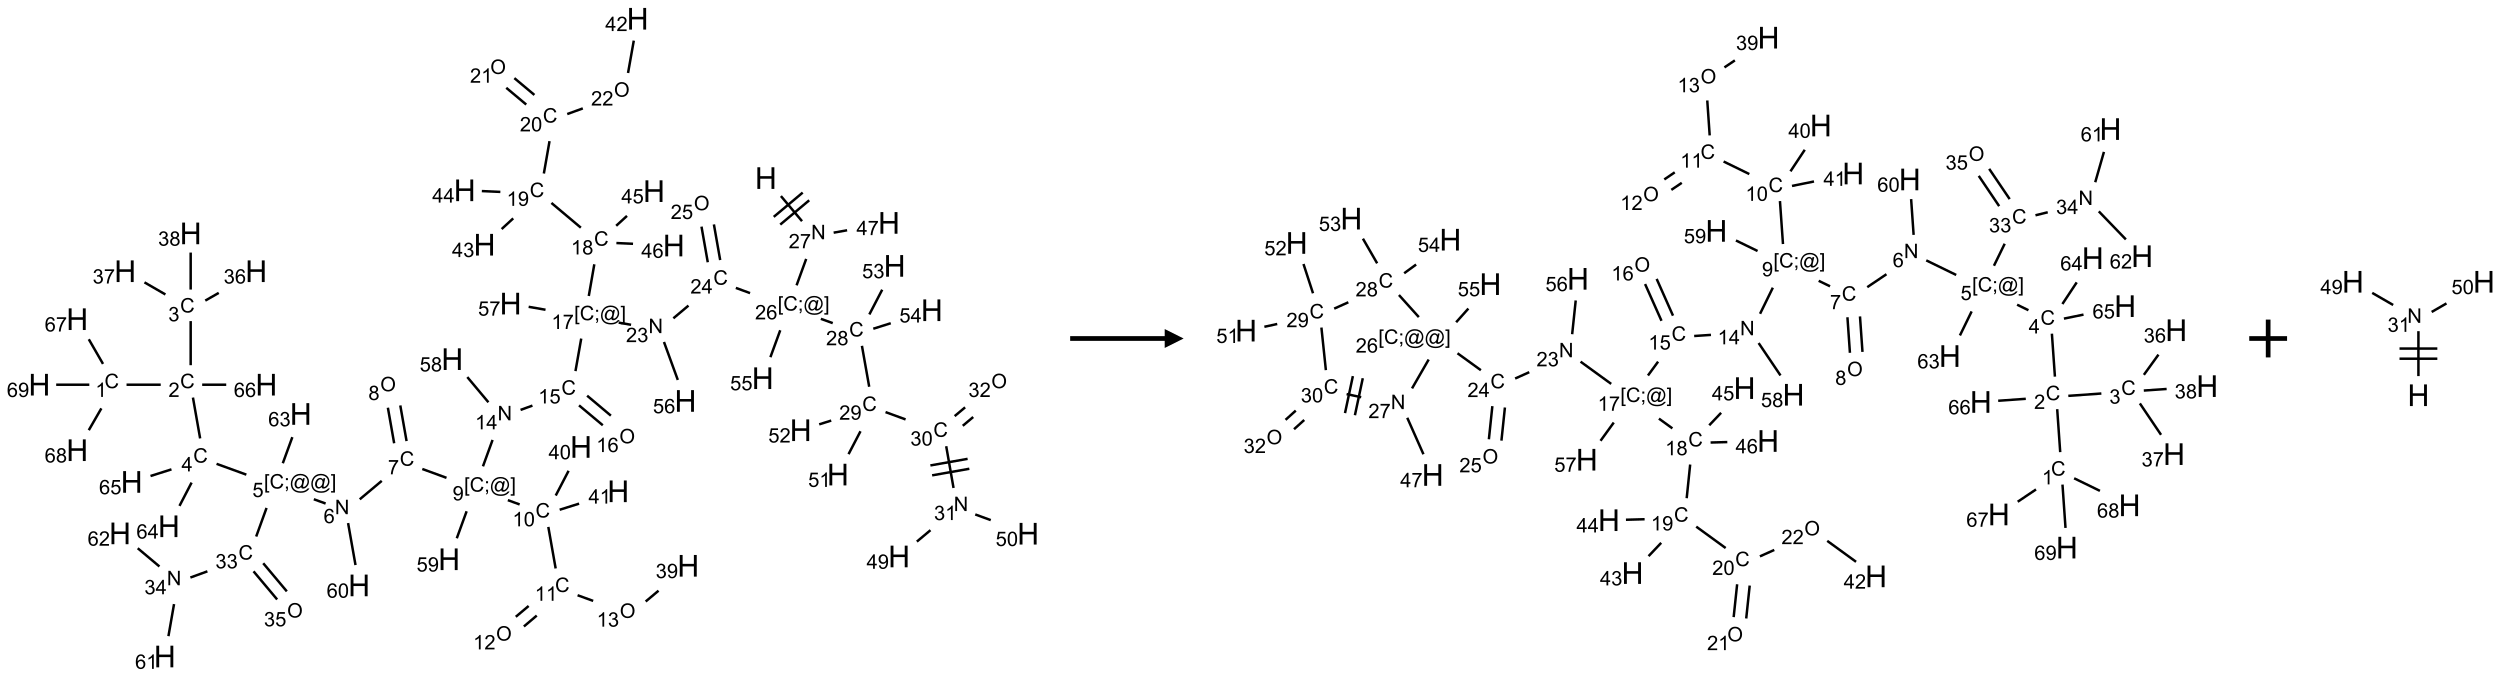 <?xml version="1.0" encoding="UTF-8"?>
<svg xmlns="http://www.w3.org/2000/svg" xmlns:xlink="http://www.w3.org/1999/xlink" width="1322" height="358" viewBox="0 0 1322 358">
<defs>
<g>
<g id="glyph-0-0">
<path d="M 2 0 L 2 -10 L 10 -10 L 10 0 Z M 2.25 -0.25 L 9.75 -0.25 L 9.75 -9.75 L 2.25 -9.75 Z M 2.25 -0.25 "/>
</g>
<g id="glyph-0-1">
<path d="M 1.281 0 L 1.281 -11.453 L 2.797 -11.453 L 2.797 -6.75 L 8.75 -6.75 L 8.75 -11.453 L 10.266 -11.453 L 10.266 0 L 8.75 0 L 8.75 -5.398 L 2.797 -5.398 L 2.797 0 Z M 1.281 0 "/>
</g>
<g id="glyph-1-0">
<path d="M 1.332 0 L 1.332 -6.668 L 6.668 -6.668 L 6.668 0 Z M 1.5 -0.168 L 6.5 -0.168 L 6.5 -6.5 L 1.5 -6.5 Z M 1.5 -0.168 "/>
</g>
<g id="glyph-1-1">
<path d="M 0.812 0 L 0.812 -7.637 L 1.848 -7.637 L 5.859 -1.641 L 5.859 -7.637 L 6.828 -7.637 L 6.828 0 L 5.793 0 L 1.781 -6 L 1.781 0 Z M 0.812 0 "/>
</g>
<g id="glyph-1-2">
<path d="M 5.371 -0.902 L 5.371 0 L 0.324 0 C 0.316 -0.227 0.352 -0.441 0.434 -0.652 C 0.562 -0.996 0.766 -1.332 1.051 -1.668 C 1.332 -2 1.742 -2.387 2.277 -2.824 C 3.105 -3.504 3.668 -4.043 3.957 -4.441 C 4.25 -4.84 4.395 -5.215 4.395 -5.566 C 4.395 -5.938 4.262 -6.254 3.996 -6.508 C 3.73 -6.762 3.387 -6.891 2.957 -6.891 C 2.508 -6.891 2.145 -6.754 1.875 -6.484 C 1.605 -6.215 1.469 -5.84 1.465 -5.359 L 0.5 -5.457 C 0.566 -6.176 0.812 -6.727 1.246 -7.102 C 1.676 -7.477 2.254 -7.668 2.98 -7.668 C 3.711 -7.668 4.293 -7.465 4.719 -7.059 C 5.145 -6.652 5.359 -6.148 5.359 -5.547 C 5.359 -5.242 5.297 -4.941 5.172 -4.645 C 5.047 -4.352 4.84 -4.039 4.551 -3.715 C 4.262 -3.387 3.777 -2.938 3.105 -2.371 C 2.543 -1.898 2.18 -1.578 2.02 -1.41 C 1.859 -1.242 1.73 -1.07 1.625 -0.902 Z M 5.371 -0.902 "/>
</g>
<g id="glyph-1-3">
<path d="M 0.504 -6.637 L 0.504 -7.535 L 5.449 -7.535 L 5.449 -6.809 C 4.961 -6.289 4.48 -5.602 4.004 -4.746 C 3.527 -3.887 3.156 -3.004 2.895 -2.098 C 2.707 -1.461 2.59 -0.762 2.535 0 L 1.574 0 C 1.582 -0.602 1.703 -1.328 1.926 -2.176 C 2.152 -3.027 2.477 -3.848 2.898 -4.637 C 3.32 -5.426 3.77 -6.094 4.246 -6.637 Z M 0.504 -6.637 "/>
</g>
<g id="glyph-1-4">
<path d="M 0.723 2.121 L 0.723 -7.637 L 2.793 -7.637 L 2.793 -6.859 L 1.66 -6.859 L 1.66 1.344 L 2.793 1.344 L 2.793 2.121 Z M 0.723 2.121 "/>
</g>
<g id="glyph-1-5">
<path d="M 6.27 -2.676 L 7.281 -2.422 C 7.07 -1.594 6.688 -0.961 6.137 -0.523 C 5.586 -0.086 4.914 0.129 4.121 0.129 C 3.297 0.129 2.629 -0.039 2.113 -0.371 C 1.598 -0.707 1.203 -1.191 0.934 -1.828 C 0.664 -2.465 0.531 -3.145 0.531 -3.875 C 0.531 -4.672 0.684 -5.363 0.988 -5.957 C 1.293 -6.547 1.723 -6.996 2.285 -7.305 C 2.844 -7.613 3.461 -7.766 4.137 -7.766 C 4.898 -7.766 5.543 -7.57 6.062 -7.184 C 6.582 -6.793 6.945 -6.246 7.152 -5.543 L 6.156 -5.309 C 5.98 -5.863 5.723 -6.266 5.387 -6.52 C 5.051 -6.773 4.625 -6.902 4.113 -6.902 C 3.527 -6.902 3.039 -6.762 2.645 -6.48 C 2.25 -6.199 1.973 -5.82 1.812 -5.348 C 1.652 -4.871 1.574 -4.383 1.574 -3.879 C 1.574 -3.23 1.668 -2.664 1.855 -2.18 C 2.047 -1.695 2.34 -1.332 2.738 -1.094 C 3.137 -0.855 3.57 -0.734 4.035 -0.734 C 4.602 -0.734 5.082 -0.898 5.473 -1.223 C 5.867 -1.551 6.133 -2.035 6.27 -2.676 Z M 6.27 -2.676 "/>
</g>
<g id="glyph-1-6">
<path d="M 0.949 -4.465 L 0.949 -5.531 L 2.016 -5.531 L 2.016 -4.465 Z M 0.949 0 L 0.949 -1.066 L 2.016 -1.066 L 2.016 0 C 2.016 0.391 1.945 0.711 1.809 0.949 C 1.668 1.191 1.449 1.379 1.145 1.512 L 0.887 1.109 C 1.082 1.023 1.23 0.895 1.324 0.727 C 1.418 0.559 1.469 0.316 1.48 0 Z M 0.949 0 "/>
</g>
<g id="glyph-1-7">
<path d="M 6.047 -0.848 C 5.82 -0.59 5.57 -0.379 5.289 -0.223 C 5.008 -0.062 4.73 0.016 4.449 0.016 C 4.141 0.016 3.84 -0.074 3.547 -0.254 C 3.254 -0.434 3.02 -0.715 2.836 -1.09 C 2.652 -1.465 2.562 -1.875 2.562 -2.324 C 2.562 -2.875 2.703 -3.43 2.988 -3.98 C 3.27 -4.535 3.621 -4.953 4.043 -5.23 C 4.461 -5.508 4.871 -5.645 5.266 -5.645 C 5.566 -5.645 5.855 -5.566 6.129 -5.41 C 6.402 -5.25 6.641 -5.012 6.84 -4.688 L 7.016 -5.496 L 7.949 -5.496 L 7.199 -2 C 7.094 -1.516 7.043 -1.246 7.043 -1.191 C 7.043 -1.098 7.078 -1.02 7.148 -0.949 C 7.219 -0.883 7.305 -0.848 7.406 -0.848 C 7.59 -0.848 7.832 -0.953 8.129 -1.168 C 8.527 -1.445 8.84 -1.816 9.07 -2.285 C 9.301 -2.75 9.418 -3.234 9.418 -3.73 C 9.418 -4.309 9.27 -4.852 8.973 -5.355 C 8.676 -5.859 8.23 -6.262 7.645 -6.562 C 7.055 -6.863 6.406 -7.016 5.691 -7.016 C 4.879 -7.016 4.137 -6.824 3.465 -6.445 C 2.793 -6.066 2.273 -5.52 1.902 -4.809 C 1.535 -4.098 1.348 -3.34 1.348 -2.527 C 1.348 -1.676 1.535 -0.941 1.902 -0.328 C 2.273 0.285 2.809 0.742 3.508 1.035 C 4.207 1.328 4.984 1.473 5.832 1.473 C 6.742 1.473 7.504 1.32 8.121 1.016 C 8.734 0.711 9.195 0.34 9.5 -0.098 L 10.441 -0.098 C 10.266 0.266 9.961 0.637 9.531 1.016 C 9.102 1.395 8.59 1.695 7.996 1.914 C 7.402 2.133 6.688 2.246 5.848 2.246 C 5.078 2.246 4.367 2.145 3.715 1.949 C 3.066 1.75 2.512 1.453 2.051 1.055 C 1.594 0.656 1.25 0.199 1.016 -0.316 C 0.723 -0.973 0.578 -1.684 0.578 -2.441 C 0.578 -3.289 0.75 -4.098 1.098 -4.863 C 1.523 -5.805 2.125 -6.527 2.902 -7.027 C 3.684 -7.527 4.629 -7.777 5.738 -7.777 C 6.602 -7.777 7.375 -7.602 8.059 -7.246 C 8.746 -6.895 9.285 -6.371 9.684 -5.672 C 10.02 -5.07 10.188 -4.418 10.188 -3.715 C 10.188 -2.707 9.832 -1.812 9.125 -1.031 C 8.492 -0.328 7.801 0.02 7.051 0.02 C 6.812 0.02 6.617 -0.016 6.473 -0.09 C 6.324 -0.16 6.215 -0.266 6.145 -0.402 C 6.102 -0.488 6.066 -0.637 6.047 -0.848 Z M 3.527 -2.262 C 3.527 -1.785 3.641 -1.414 3.863 -1.152 C 4.09 -0.887 4.348 -0.754 4.641 -0.754 C 4.836 -0.754 5.039 -0.812 5.254 -0.93 C 5.469 -1.047 5.676 -1.219 5.871 -1.449 C 6.066 -1.676 6.23 -1.969 6.355 -2.32 C 6.48 -2.672 6.543 -3.027 6.543 -3.379 C 6.543 -3.852 6.426 -4.219 6.191 -4.48 C 5.957 -4.738 5.672 -4.871 5.332 -4.871 C 5.109 -4.871 4.902 -4.812 4.707 -4.699 C 4.512 -4.586 4.32 -4.406 4.137 -4.156 C 3.953 -3.906 3.805 -3.602 3.691 -3.246 C 3.582 -2.887 3.527 -2.559 3.527 -2.262 Z M 3.527 -2.262 "/>
</g>
<g id="glyph-1-8">
<path d="M 2.27 2.121 L 0.203 2.121 L 0.203 1.344 L 1.332 1.344 L 1.332 -6.859 L 0.203 -6.859 L 0.203 -7.637 L 2.27 -7.637 Z M 2.27 2.121 "/>
</g>
<g id="glyph-1-9">
<path d="M 5.309 -5.766 L 4.375 -5.691 C 4.293 -6.059 4.172 -6.328 4.02 -6.496 C 3.766 -6.762 3.453 -6.895 3.082 -6.895 C 2.785 -6.895 2.523 -6.812 2.297 -6.645 C 2 -6.43 1.77 -6.117 1.598 -5.703 C 1.43 -5.289 1.34 -4.703 1.332 -3.938 C 1.559 -4.281 1.836 -4.535 2.16 -4.703 C 2.488 -4.871 2.828 -4.953 3.188 -4.953 C 3.812 -4.953 4.344 -4.723 4.785 -4.262 C 5.223 -3.801 5.441 -3.207 5.441 -2.48 C 5.441 -2 5.34 -1.555 5.133 -1.145 C 4.926 -0.73 4.641 -0.418 4.281 -0.199 C 3.922 0.02 3.512 0.129 3.051 0.129 C 2.27 0.129 1.633 -0.156 1.141 -0.73 C 0.648 -1.305 0.402 -2.254 0.402 -3.574 C 0.402 -5.051 0.672 -6.121 1.219 -6.793 C 1.695 -7.375 2.336 -7.668 3.141 -7.668 C 3.742 -7.668 4.234 -7.5 4.617 -7.16 C 5 -6.824 5.23 -6.359 5.309 -5.766 Z M 1.48 -2.473 C 1.48 -2.152 1.547 -1.844 1.684 -1.547 C 1.82 -1.25 2.016 -1.027 2.262 -0.871 C 2.508 -0.719 2.766 -0.641 3.035 -0.641 C 3.434 -0.641 3.773 -0.801 4.059 -1.121 C 4.344 -1.441 4.484 -1.875 4.484 -2.422 C 4.484 -2.949 4.344 -3.367 4.062 -3.668 C 3.781 -3.973 3.426 -4.125 3 -4.125 C 2.578 -4.125 2.219 -3.973 1.922 -3.668 C 1.625 -3.363 1.48 -2.969 1.48 -2.473 Z M 1.48 -2.473 "/>
</g>
<g id="glyph-1-10">
<path d="M 3.449 0 L 3.449 -1.828 L 0.137 -1.828 L 0.137 -2.688 L 3.621 -7.637 L 4.387 -7.637 L 4.387 -2.688 L 5.418 -2.688 L 5.418 -1.828 L 4.387 -1.828 L 4.387 0 Z M 3.449 -2.688 L 3.449 -6.129 L 1.059 -2.688 Z M 3.449 -2.688 "/>
</g>
<g id="glyph-1-11">
<path d="M 0.449 -2.016 L 1.387 -2.141 C 1.492 -1.609 1.676 -1.227 1.934 -0.992 C 2.191 -0.758 2.508 -0.641 2.879 -0.641 C 3.32 -0.641 3.695 -0.793 3.996 -1.098 C 4.301 -1.402 4.453 -1.781 4.453 -2.234 C 4.453 -2.664 4.312 -3.02 4.031 -3.301 C 3.75 -3.578 3.391 -3.719 2.957 -3.719 C 2.781 -3.719 2.562 -3.684 2.297 -3.613 L 2.402 -4.438 C 2.465 -4.43 2.516 -4.426 2.551 -4.426 C 2.949 -4.426 3.312 -4.531 3.629 -4.738 C 3.949 -4.949 4.109 -5.27 4.109 -5.703 C 4.109 -6.047 3.992 -6.332 3.762 -6.559 C 3.527 -6.785 3.227 -6.895 2.859 -6.895 C 2.496 -6.895 2.191 -6.781 1.949 -6.551 C 1.707 -6.324 1.547 -5.98 1.48 -5.52 L 0.543 -5.688 C 0.656 -6.316 0.918 -6.805 1.324 -7.148 C 1.73 -7.492 2.234 -7.668 2.84 -7.668 C 3.254 -7.668 3.641 -7.578 3.988 -7.398 C 4.34 -7.219 4.609 -6.977 4.793 -6.668 C 4.98 -6.359 5.074 -6.031 5.074 -5.684 C 5.074 -5.352 4.984 -5.051 4.809 -4.781 C 4.629 -4.512 4.367 -4.297 4.02 -4.137 C 4.473 -4.031 4.824 -3.816 5.074 -3.488 C 5.324 -3.16 5.449 -2.75 5.449 -2.254 C 5.449 -1.59 5.203 -1.023 4.719 -0.559 C 4.234 -0.098 3.617 0.137 2.875 0.137 C 2.203 0.137 1.648 -0.062 1.207 -0.465 C 0.762 -0.863 0.512 -1.379 0.449 -2.016 Z M 0.449 -2.016 "/>
</g>
<g id="glyph-1-12">
<path d="M 3.973 0 L 3.035 0 L 3.035 -5.973 C 2.809 -5.758 2.516 -5.543 2.148 -5.328 C 1.781 -5.113 1.453 -4.953 1.16 -4.844 L 1.16 -5.75 C 1.684 -5.996 2.145 -6.297 2.535 -6.645 C 2.93 -6.996 3.207 -7.336 3.371 -7.668 L 3.973 -7.668 Z M 3.973 0 "/>
</g>
<g id="glyph-1-13">
<path d="M 0.441 -2 L 1.426 -2.082 C 1.5 -1.605 1.668 -1.242 1.934 -1.004 C 2.199 -0.762 2.52 -0.641 2.895 -0.641 C 3.348 -0.641 3.73 -0.812 4.043 -1.152 C 4.355 -1.492 4.512 -1.941 4.512 -2.504 C 4.512 -3.039 4.359 -3.461 4.059 -3.77 C 3.758 -4.078 3.367 -4.234 2.879 -4.234 C 2.578 -4.234 2.305 -4.164 2.062 -4.027 C 1.82 -3.891 1.629 -3.715 1.488 -3.496 L 0.609 -3.609 L 1.348 -7.531 L 5.145 -7.531 L 5.145 -6.637 L 2.098 -6.637 L 1.688 -4.582 C 2.145 -4.902 2.625 -5.062 3.129 -5.062 C 3.797 -5.062 4.359 -4.832 4.816 -4.371 C 5.277 -3.91 5.504 -3.312 5.504 -2.59 C 5.504 -1.898 5.305 -1.301 4.902 -0.797 C 4.41 -0.18 3.742 0.129 2.895 0.129 C 2.199 0.129 1.633 -0.062 1.195 -0.453 C 0.758 -0.844 0.504 -1.359 0.441 -2 Z M 0.441 -2 "/>
</g>
<g id="glyph-1-14">
<path d="M 0.582 -1.766 L 1.484 -1.848 C 1.562 -1.426 1.707 -1.117 1.922 -0.926 C 2.137 -0.734 2.414 -0.641 2.75 -0.641 C 3.039 -0.641 3.289 -0.707 3.508 -0.84 C 3.727 -0.973 3.902 -1.148 4.043 -1.367 C 4.18 -1.586 4.297 -1.887 4.391 -2.262 C 4.484 -2.637 4.531 -3.016 4.531 -3.406 C 4.531 -3.449 4.531 -3.512 4.527 -3.594 C 4.34 -3.297 4.082 -3.055 3.758 -2.867 C 3.434 -2.68 3.082 -2.59 2.703 -2.59 C 2.07 -2.59 1.535 -2.816 1.098 -3.277 C 0.66 -3.734 0.441 -4.34 0.441 -5.09 C 0.441 -5.863 0.672 -6.484 1.129 -6.957 C 1.586 -7.43 2.156 -7.668 2.844 -7.668 C 3.34 -7.668 3.793 -7.531 4.207 -7.266 C 4.617 -7 4.93 -6.617 5.145 -6.121 C 5.355 -5.629 5.465 -4.91 5.465 -3.973 C 5.465 -2.996 5.359 -2.223 5.145 -1.645 C 4.934 -1.066 4.617 -0.625 4.199 -0.324 C 3.781 -0.02 3.293 0.129 2.73 0.129 C 2.133 0.129 1.645 -0.035 1.266 -0.367 C 0.887 -0.699 0.66 -1.164 0.582 -1.766 Z M 4.422 -5.137 C 4.422 -5.676 4.277 -6.102 3.992 -6.418 C 3.707 -6.734 3.359 -6.891 2.957 -6.891 C 2.543 -6.891 2.18 -6.719 1.871 -6.379 C 1.562 -6.039 1.406 -5.598 1.406 -5.059 C 1.406 -4.57 1.555 -4.176 1.848 -3.871 C 2.141 -3.566 2.5 -3.418 2.934 -3.418 C 3.367 -3.418 3.723 -3.57 4.004 -3.871 C 4.281 -4.176 4.422 -4.598 4.422 -5.137 Z M 4.422 -5.137 "/>
</g>
<g id="glyph-1-15">
<path d="M 1.887 -4.141 C 1.496 -4.281 1.207 -4.484 1.02 -4.75 C 0.832 -5.016 0.738 -5.328 0.738 -5.699 C 0.738 -6.254 0.938 -6.719 1.34 -7.098 C 1.738 -7.477 2.27 -7.668 2.934 -7.668 C 3.598 -7.668 4.137 -7.473 4.543 -7.086 C 4.949 -6.699 5.152 -6.227 5.152 -5.672 C 5.152 -5.316 5.059 -5.008 4.871 -4.746 C 4.688 -4.484 4.406 -4.281 4.027 -4.141 C 4.496 -3.988 4.852 -3.742 5.098 -3.402 C 5.34 -3.062 5.465 -2.656 5.465 -2.184 C 5.465 -1.531 5.234 -0.98 4.77 -0.535 C 4.309 -0.09 3.703 0.129 2.949 0.129 C 2.195 0.129 1.586 -0.094 1.125 -0.539 C 0.664 -0.984 0.434 -1.543 0.434 -2.207 C 0.434 -2.703 0.559 -3.121 0.809 -3.457 C 1.062 -3.793 1.422 -4.02 1.887 -4.141 Z M 1.699 -5.73 C 1.699 -5.367 1.812 -5.074 2.047 -4.844 C 2.281 -4.613 2.582 -4.5 2.953 -4.5 C 3.312 -4.5 3.609 -4.613 3.84 -4.84 C 4.07 -5.066 4.188 -5.348 4.188 -5.676 C 4.188 -6.02 4.07 -6.309 3.832 -6.543 C 3.594 -6.777 3.297 -6.895 2.941 -6.895 C 2.586 -6.895 2.289 -6.781 2.051 -6.551 C 1.816 -6.324 1.699 -6.047 1.699 -5.73 Z M 1.395 -2.203 C 1.395 -1.938 1.461 -1.676 1.586 -1.426 C 1.711 -1.176 1.902 -0.984 2.152 -0.848 C 2.402 -0.711 2.672 -0.641 2.957 -0.641 C 3.406 -0.641 3.777 -0.785 4.066 -1.074 C 4.359 -1.363 4.504 -1.727 4.504 -2.172 C 4.504 -2.625 4.355 -2.996 4.055 -3.293 C 3.754 -3.586 3.379 -3.734 2.926 -3.734 C 2.484 -3.734 2.121 -3.59 1.832 -3.297 C 1.543 -3.004 1.395 -2.641 1.395 -2.203 Z M 1.395 -2.203 "/>
</g>
<g id="glyph-1-16">
<path d="M 0.516 -3.719 C 0.516 -4.984 0.855 -5.977 1.535 -6.695 C 2.215 -7.414 3.094 -7.77 4.172 -7.77 C 4.875 -7.77 5.512 -7.602 6.078 -7.266 C 6.645 -6.93 7.074 -6.461 7.371 -5.855 C 7.668 -5.254 7.816 -4.57 7.816 -3.809 C 7.816 -3.035 7.66 -2.34 7.348 -1.73 C 7.035 -1.117 6.594 -0.656 6.02 -0.34 C 5.449 -0.027 4.828 0.129 4.168 0.129 C 3.449 0.129 2.805 -0.043 2.238 -0.391 C 1.672 -0.738 1.246 -1.211 0.953 -1.812 C 0.66 -2.414 0.516 -3.047 0.516 -3.719 Z M 1.559 -3.703 C 1.559 -2.781 1.805 -2.059 2.301 -1.527 C 2.793 -1 3.414 -0.734 4.16 -0.734 C 4.922 -0.734 5.547 -1 6.039 -1.535 C 6.531 -2.07 6.777 -2.828 6.777 -3.812 C 6.777 -4.434 6.672 -4.977 6.461 -5.441 C 6.25 -5.902 5.945 -6.262 5.539 -6.52 C 5.133 -6.773 4.68 -6.902 4.176 -6.902 C 3.461 -6.902 2.848 -6.656 2.332 -6.164 C 1.816 -5.672 1.559 -4.852 1.559 -3.703 Z M 1.559 -3.703 "/>
</g>
<g id="glyph-1-17">
<path d="M 0.441 -3.766 C 0.441 -4.668 0.535 -5.395 0.723 -5.945 C 0.906 -6.496 1.184 -6.922 1.551 -7.219 C 1.918 -7.516 2.375 -7.668 2.934 -7.668 C 3.344 -7.668 3.703 -7.586 4.012 -7.418 C 4.32 -7.254 4.574 -7.016 4.777 -6.707 C 4.977 -6.395 5.137 -6.016 5.25 -5.57 C 5.363 -5.125 5.422 -4.523 5.422 -3.766 C 5.422 -2.871 5.328 -2.148 5.145 -1.598 C 4.961 -1.047 4.688 -0.621 4.32 -0.32 C 3.953 -0.02 3.492 0.129 2.934 0.129 C 2.195 0.129 1.617 -0.133 1.199 -0.66 C 0.695 -1.297 0.441 -2.332 0.441 -3.766 Z M 1.406 -3.766 C 1.406 -2.512 1.555 -1.68 1.848 -1.262 C 2.141 -0.848 2.5 -0.641 2.934 -0.641 C 3.363 -0.641 3.727 -0.848 4.02 -1.266 C 4.312 -1.684 4.457 -2.516 4.457 -3.766 C 4.457 -5.023 4.312 -5.859 4.02 -6.27 C 3.727 -6.684 3.359 -6.891 2.922 -6.891 C 2.492 -6.891 2.148 -6.707 1.891 -6.344 C 1.566 -5.879 1.406 -5.02 1.406 -3.766 Z M 1.406 -3.766 "/>
</g>
</g>
</defs>
<path fill="none" stroke-width="0.033" stroke-linecap="butt" stroke-linejoin="miter" stroke="rgb(0%, 0%, 0%)" stroke-opacity="1" stroke-miterlimit="10" d="M 9.803 2.344 L 10.082 2.676 " transform="matrix(40, 0, 0, 40, 20.83, 9.918)"/>
<path fill="none" stroke-width="0.033" stroke-linecap="butt" stroke-linejoin="miter" stroke="rgb(0%, 0%, 0%)" stroke-opacity="1" stroke-miterlimit="10" d="M 9.794 2.721 L 10.177 2.4 " transform="matrix(40, 0, 0, 40, 20.83, 9.918)"/>
<path fill="none" stroke-width="0.033" stroke-linecap="butt" stroke-linejoin="miter" stroke="rgb(0%, 0%, 0%)" stroke-opacity="1" stroke-miterlimit="10" d="M 9.708 2.619 L 10.091 2.298 " transform="matrix(40, 0, 0, 40, 20.83, 9.918)"/>
<path fill="none" stroke-width="0.033" stroke-linecap="butt" stroke-linejoin="miter" stroke="rgb(0%, 0%, 0%)" stroke-opacity="1" stroke-miterlimit="10" d="M 10.137 3.175 L 10.01 3.524 " transform="matrix(40, 0, 0, 40, 20.83, 9.918)"/>
<path fill="none" stroke-width="0.033" stroke-linecap="butt" stroke-linejoin="miter" stroke="rgb(0%, 0%, 0%)" stroke-opacity="1" stroke-miterlimit="10" d="M 9.395 3.627 L 9.207 3.558 " transform="matrix(40, 0, 0, 40, 20.83, 9.918)"/>
<path fill="none" stroke-width="0.033" stroke-linecap="butt" stroke-linejoin="miter" stroke="rgb(0%, 0%, 0%)" stroke-opacity="1" stroke-miterlimit="10" d="M 8.581 3.792 L 8.381 3.96 " transform="matrix(40, 0, 0, 40, 20.83, 9.918)"/>
<path fill="none" stroke-width="0.033" stroke-linecap="butt" stroke-linejoin="miter" stroke="rgb(0%, 0%, 0%)" stroke-opacity="1" stroke-miterlimit="10" d="M 7.822 4.046 L 7.658 4.017 " transform="matrix(40, 0, 0, 40, 20.83, 9.918)"/>
<path fill="none" stroke-width="0.033" stroke-linecap="butt" stroke-linejoin="miter" stroke="rgb(0%, 0%, 0%)" stroke-opacity="1" stroke-miterlimit="10" d="M 7.163 4.228 L 7.087 4.658 " transform="matrix(40, 0, 0, 40, 20.83, 9.918)"/>
<path fill="none" stroke-width="0.033" stroke-linecap="butt" stroke-linejoin="miter" stroke="rgb(0%, 0%, 0%)" stroke-opacity="1" stroke-miterlimit="10" d="M 6.518 5.114 L 6.361 5.171 " transform="matrix(40, 0, 0, 40, 20.83, 9.918)"/>
<path fill="none" stroke-width="0.033" stroke-linecap="butt" stroke-linejoin="miter" stroke="rgb(0%, 0%, 0%)" stroke-opacity="1" stroke-miterlimit="10" d="M 5.991 5.568 L 5.864 5.917 " transform="matrix(40, 0, 0, 40, 20.83, 9.918)"/>
<path fill="none" stroke-width="0.033" stroke-linecap="butt" stroke-linejoin="miter" stroke="rgb(0%, 0%, 0%)" stroke-opacity="1" stroke-miterlimit="10" d="M 5.382 6.069 L 5.062 5.952 " transform="matrix(40, 0, 0, 40, 20.83, 9.918)"/>
<path fill="none" stroke-width="0.033" stroke-linecap="butt" stroke-linejoin="miter" stroke="rgb(0%, 0%, 0%)" stroke-opacity="1" stroke-miterlimit="10" d="M 4.526 6.109 L 4.235 6.353 " transform="matrix(40, 0, 0, 40, 20.83, 9.918)"/>
<path fill="none" stroke-width="0.033" stroke-linecap="butt" stroke-linejoin="miter" stroke="rgb(0%, 0%, 0%)" stroke-opacity="1" stroke-miterlimit="10" d="M 3.784 6.409 L 3.628 6.352 " transform="matrix(40, 0, 0, 40, 20.83, 9.918)"/>
<path fill="none" stroke-width="0.033" stroke-linecap="butt" stroke-linejoin="miter" stroke="rgb(0%, 0%, 0%)" stroke-opacity="1" stroke-miterlimit="10" d="M 2.736 6.027 L 2.342 5.884 " transform="matrix(40, 0, 0, 40, 20.83, 9.918)"/>
<path fill="none" stroke-width="0.033" stroke-linecap="butt" stroke-linejoin="miter" stroke="rgb(0%, 0%, 0%)" stroke-opacity="1" stroke-miterlimit="10" d="M 2.125 5.548 L 2.03 5.008 " transform="matrix(40, 0, 0, 40, 20.83, 9.918)"/>
<path fill="none" stroke-width="0.033" stroke-linecap="butt" stroke-linejoin="miter" stroke="rgb(0%, 0%, 0%)" stroke-opacity="1" stroke-miterlimit="10" d="M 1.604 4.838 L 1.152 4.838 " transform="matrix(40, 0, 0, 40, 20.83, 9.918)"/>
<path fill="none" stroke-width="0.033" stroke-linecap="butt" stroke-linejoin="miter" stroke="rgb(0%, 0%, 0%)" stroke-opacity="1" stroke-miterlimit="10" d="M 0.841 4.563 L 0.653 4.237 " transform="matrix(40, 0, 0, 40, 20.83, 9.918)"/>
<path fill="none" stroke-width="0.033" stroke-linecap="butt" stroke-linejoin="miter" stroke="rgb(0%, 0%, 0%)" stroke-opacity="1" stroke-miterlimit="10" d="M 0.819 5.151 L 0.653 5.439 " transform="matrix(40, 0, 0, 40, 20.83, 9.918)"/>
<path fill="none" stroke-width="0.033" stroke-linecap="butt" stroke-linejoin="miter" stroke="rgb(0%, 0%, 0%)" stroke-opacity="1" stroke-miterlimit="10" d="M 0.66 4.838 L 0.222 4.838 " transform="matrix(40, 0, 0, 40, 20.83, 9.918)"/>
<path fill="none" stroke-width="0.033" stroke-linecap="butt" stroke-linejoin="miter" stroke="rgb(0%, 0%, 0%)" stroke-opacity="1" stroke-miterlimit="10" d="M 2 4.58 L 2 3.997 " transform="matrix(40, 0, 0, 40, 20.83, 9.918)"/>
<path fill="none" stroke-width="0.033" stroke-linecap="butt" stroke-linejoin="miter" stroke="rgb(0%, 0%, 0%)" stroke-opacity="1" stroke-miterlimit="10" d="M 2.193 3.726 L 2.371 3.624 " transform="matrix(40, 0, 0, 40, 20.83, 9.918)"/>
<path fill="none" stroke-width="0.033" stroke-linecap="butt" stroke-linejoin="miter" stroke="rgb(0%, 0%, 0%)" stroke-opacity="1" stroke-miterlimit="10" d="M 1.666 3.645 L 1.389 3.485 " transform="matrix(40, 0, 0, 40, 20.83, 9.918)"/>
<path fill="none" stroke-width="0.033" stroke-linecap="butt" stroke-linejoin="miter" stroke="rgb(0%, 0%, 0%)" stroke-opacity="1" stroke-miterlimit="10" d="M 2 3.58 L 2 3.091 " transform="matrix(40, 0, 0, 40, 20.83, 9.918)"/>
<path fill="none" stroke-width="0.033" stroke-linecap="butt" stroke-linejoin="miter" stroke="rgb(0%, 0%, 0%)" stroke-opacity="1" stroke-miterlimit="10" d="M 2.152 4.838 L 2.47 4.838 " transform="matrix(40, 0, 0, 40, 20.83, 9.918)"/>
<path fill="none" stroke-width="0.033" stroke-linecap="butt" stroke-linejoin="miter" stroke="rgb(0%, 0%, 0%)" stroke-opacity="1" stroke-miterlimit="10" d="M 2.012 6.132 L 1.852 6.44 " transform="matrix(40, 0, 0, 40, 20.83, 9.918)"/>
<path fill="none" stroke-width="0.033" stroke-linecap="butt" stroke-linejoin="miter" stroke="rgb(0%, 0%, 0%)" stroke-opacity="1" stroke-miterlimit="10" d="M 1.746 5.957 L 1.469 6.045 " transform="matrix(40, 0, 0, 40, 20.83, 9.918)"/>
<path fill="none" stroke-width="0.033" stroke-linecap="butt" stroke-linejoin="miter" stroke="rgb(0%, 0%, 0%)" stroke-opacity="1" stroke-miterlimit="10" d="M 3.003 6.467 L 2.866 6.845 " transform="matrix(40, 0, 0, 40, 20.83, 9.918)"/>
<path fill="none" stroke-width="0.033" stroke-linecap="butt" stroke-linejoin="miter" stroke="rgb(0%, 0%, 0%)" stroke-opacity="1" stroke-miterlimit="10" d="M 2.221 7.305 L 1.996 7.387 " transform="matrix(40, 0, 0, 40, 20.83, 9.918)"/>
<path fill="none" stroke-width="0.033" stroke-linecap="butt" stroke-linejoin="miter" stroke="rgb(0%, 0%, 0%)" stroke-opacity="1" stroke-miterlimit="10" d="M 1.78 7.738 L 1.706 8.162 " transform="matrix(40, 0, 0, 40, 20.83, 9.918)"/>
<path fill="none" stroke-width="0.033" stroke-linecap="butt" stroke-linejoin="miter" stroke="rgb(0%, 0%, 0%)" stroke-opacity="1" stroke-miterlimit="10" d="M 1.587 7.241 L 1.3 7 " transform="matrix(40, 0, 0, 40, 20.83, 9.918)"/>
<path fill="none" stroke-width="0.033" stroke-linecap="butt" stroke-linejoin="miter" stroke="rgb(0%, 0%, 0%)" stroke-opacity="1" stroke-miterlimit="10" d="M 2.831 7.305 L 3.143 7.677 " transform="matrix(40, 0, 0, 40, 20.83, 9.918)"/>
<path fill="none" stroke-width="0.033" stroke-linecap="butt" stroke-linejoin="miter" stroke="rgb(0%, 0%, 0%)" stroke-opacity="1" stroke-miterlimit="10" d="M 2.959 7.198 L 3.271 7.57 " transform="matrix(40, 0, 0, 40, 20.83, 9.918)"/>
<path fill="none" stroke-width="0.033" stroke-linecap="butt" stroke-linejoin="miter" stroke="rgb(0%, 0%, 0%)" stroke-opacity="1" stroke-miterlimit="10" d="M 3.218 5.876 L 3.344 5.531 " transform="matrix(40, 0, 0, 40, 20.83, 9.918)"/>
<path fill="none" stroke-width="0.033" stroke-linecap="butt" stroke-linejoin="miter" stroke="rgb(0%, 0%, 0%)" stroke-opacity="1" stroke-miterlimit="10" d="M 4.081 6.667 L 4.179 7.222 " transform="matrix(40, 0, 0, 40, 20.83, 9.918)"/>
<path fill="none" stroke-width="0.033" stroke-linecap="butt" stroke-linejoin="miter" stroke="rgb(0%, 0%, 0%)" stroke-opacity="1" stroke-miterlimit="10" d="M 4.854 5.583 L 4.771 5.112 " transform="matrix(40, 0, 0, 40, 20.83, 9.918)"/>
<path fill="none" stroke-width="0.033" stroke-linecap="butt" stroke-linejoin="miter" stroke="rgb(0%, 0%, 0%)" stroke-opacity="1" stroke-miterlimit="10" d="M 4.69 5.612 L 4.607 5.142 " transform="matrix(40, 0, 0, 40, 20.83, 9.918)"/>
<path fill="none" stroke-width="0.033" stroke-linecap="butt" stroke-linejoin="miter" stroke="rgb(0%, 0%, 0%)" stroke-opacity="1" stroke-miterlimit="10" d="M 6.193 6.364 L 6.349 6.421 " transform="matrix(40, 0, 0, 40, 20.83, 9.918)"/>
<path fill="none" stroke-width="0.033" stroke-linecap="butt" stroke-linejoin="miter" stroke="rgb(0%, 0%, 0%)" stroke-opacity="1" stroke-miterlimit="10" d="M 6.728 6.718 L 6.825 7.267 " transform="matrix(40, 0, 0, 40, 20.83, 9.918)"/>
<path fill="none" stroke-width="0.033" stroke-linecap="butt" stroke-linejoin="miter" stroke="rgb(0%, 0%, 0%)" stroke-opacity="1" stroke-miterlimit="10" d="M 6.468 7.763 L 6.298 7.906 " transform="matrix(40, 0, 0, 40, 20.83, 9.918)"/>
<path fill="none" stroke-width="0.033" stroke-linecap="butt" stroke-linejoin="miter" stroke="rgb(0%, 0%, 0%)" stroke-opacity="1" stroke-miterlimit="10" d="M 6.575 7.89 L 6.405 8.034 " transform="matrix(40, 0, 0, 40, 20.83, 9.918)"/>
<path fill="none" stroke-width="0.033" stroke-linecap="butt" stroke-linejoin="miter" stroke="rgb(0%, 0%, 0%)" stroke-opacity="1" stroke-miterlimit="10" d="M 7.115 7.621 L 7.321 7.696 " transform="matrix(40, 0, 0, 40, 20.83, 9.918)"/>
<path fill="none" stroke-width="0.033" stroke-linecap="butt" stroke-linejoin="miter" stroke="rgb(0%, 0%, 0%)" stroke-opacity="1" stroke-miterlimit="10" d="M 8.015 7.704 L 8.185 7.561 " transform="matrix(40, 0, 0, 40, 20.83, 9.918)"/>
<path fill="none" stroke-width="0.033" stroke-linecap="butt" stroke-linejoin="miter" stroke="rgb(0%, 0%, 0%)" stroke-opacity="1" stroke-miterlimit="10" d="M 6.826 6.303 L 6.996 5.976 " transform="matrix(40, 0, 0, 40, 20.83, 9.918)"/>
<path fill="none" stroke-width="0.033" stroke-linecap="butt" stroke-linejoin="miter" stroke="rgb(0%, 0%, 0%)" stroke-opacity="1" stroke-miterlimit="10" d="M 6.878 6.491 L 7.135 6.41 " transform="matrix(40, 0, 0, 40, 20.83, 9.918)"/>
<path fill="none" stroke-width="0.033" stroke-linecap="butt" stroke-linejoin="miter" stroke="rgb(0%, 0%, 0%)" stroke-opacity="1" stroke-miterlimit="10" d="M 5.648 6.511 L 5.518 6.868 " transform="matrix(40, 0, 0, 40, 20.83, 9.918)"/>
<path fill="none" stroke-width="0.033" stroke-linecap="butt" stroke-linejoin="miter" stroke="rgb(0%, 0%, 0%)" stroke-opacity="1" stroke-miterlimit="10" d="M 5.936 5.07 L 5.657 4.737 " transform="matrix(40, 0, 0, 40, 20.83, 9.918)"/>
<path fill="none" stroke-width="0.033" stroke-linecap="butt" stroke-linejoin="miter" stroke="rgb(0%, 0%, 0%)" stroke-opacity="1" stroke-miterlimit="10" d="M 7.134 5.111 L 7.448 5.374 " transform="matrix(40, 0, 0, 40, 20.83, 9.918)"/>
<path fill="none" stroke-width="0.033" stroke-linecap="butt" stroke-linejoin="miter" stroke="rgb(0%, 0%, 0%)" stroke-opacity="1" stroke-miterlimit="10" d="M 7.241 4.983 L 7.555 5.247 " transform="matrix(40, 0, 0, 40, 20.83, 9.918)"/>
<path fill="none" stroke-width="0.033" stroke-linecap="butt" stroke-linejoin="miter" stroke="rgb(0%, 0%, 0%)" stroke-opacity="1" stroke-miterlimit="10" d="M 7.263 3.665 L 7.336 3.246 " transform="matrix(40, 0, 0, 40, 20.83, 9.918)"/>
<path fill="none" stroke-width="0.033" stroke-linecap="butt" stroke-linejoin="miter" stroke="rgb(0%, 0%, 0%)" stroke-opacity="1" stroke-miterlimit="10" d="M 7.158 2.762 L 6.769 2.435 " transform="matrix(40, 0, 0, 40, 20.83, 9.918)"/>
<path fill="none" stroke-width="0.033" stroke-linecap="butt" stroke-linejoin="miter" stroke="rgb(0%, 0%, 0%)" stroke-opacity="1" stroke-miterlimit="10" d="M 6.669 2.046 L 6.744 1.618 " transform="matrix(40, 0, 0, 40, 20.83, 9.918)"/>
<path fill="none" stroke-width="0.033" stroke-linecap="butt" stroke-linejoin="miter" stroke="rgb(0%, 0%, 0%)" stroke-opacity="1" stroke-miterlimit="10" d="M 6.544 1.007 L 6.279 0.785 " transform="matrix(40, 0, 0, 40, 20.83, 9.918)"/>
<path fill="none" stroke-width="0.033" stroke-linecap="butt" stroke-linejoin="miter" stroke="rgb(0%, 0%, 0%)" stroke-opacity="1" stroke-miterlimit="10" d="M 6.436 1.134 L 6.172 0.913 " transform="matrix(40, 0, 0, 40, 20.83, 9.918)"/>
<path fill="none" stroke-width="0.033" stroke-linecap="butt" stroke-linejoin="miter" stroke="rgb(0%, 0%, 0%)" stroke-opacity="1" stroke-miterlimit="10" d="M 6.978 1.26 L 7.184 1.185 " transform="matrix(40, 0, 0, 40, 20.83, 9.918)"/>
<path fill="none" stroke-width="0.033" stroke-linecap="butt" stroke-linejoin="miter" stroke="rgb(0%, 0%, 0%)" stroke-opacity="1" stroke-miterlimit="10" d="M 7.782 0.717 L 7.858 0.289 " transform="matrix(40, 0, 0, 40, 20.83, 9.918)"/>
<path fill="none" stroke-width="0.033" stroke-linecap="butt" stroke-linejoin="miter" stroke="rgb(0%, 0%, 0%)" stroke-opacity="1" stroke-miterlimit="10" d="M 6.264 2.639 L 6.111 2.78 " transform="matrix(40, 0, 0, 40, 20.83, 9.918)"/>
<path fill="none" stroke-width="0.033" stroke-linecap="butt" stroke-linejoin="miter" stroke="rgb(0%, 0%, 0%)" stroke-opacity="1" stroke-miterlimit="10" d="M 6.094 2.289 L 5.849 2.278 " transform="matrix(40, 0, 0, 40, 20.83, 9.918)"/>
<path fill="none" stroke-width="0.033" stroke-linecap="butt" stroke-linejoin="miter" stroke="rgb(0%, 0%, 0%)" stroke-opacity="1" stroke-miterlimit="10" d="M 7.625 2.737 L 7.768 2.606 " transform="matrix(40, 0, 0, 40, 20.83, 9.918)"/>
<path fill="none" stroke-width="0.033" stroke-linecap="butt" stroke-linejoin="miter" stroke="rgb(0%, 0%, 0%)" stroke-opacity="1" stroke-miterlimit="10" d="M 7.628 2.965 L 7.848 2.975 " transform="matrix(40, 0, 0, 40, 20.83, 9.918)"/>
<path fill="none" stroke-width="0.033" stroke-linecap="butt" stroke-linejoin="miter" stroke="rgb(0%, 0%, 0%)" stroke-opacity="1" stroke-miterlimit="10" d="M 6.691 3.847 L 6.468 3.808 " transform="matrix(40, 0, 0, 40, 20.83, 9.918)"/>
<path fill="none" stroke-width="0.033" stroke-linecap="butt" stroke-linejoin="miter" stroke="rgb(0%, 0%, 0%)" stroke-opacity="1" stroke-miterlimit="10" d="M 8.257 4.273 L 8.44 4.775 " transform="matrix(40, 0, 0, 40, 20.83, 9.918)"/>
<path fill="none" stroke-width="0.033" stroke-linecap="butt" stroke-linejoin="miter" stroke="rgb(0%, 0%, 0%)" stroke-opacity="1" stroke-miterlimit="10" d="M 9 3.19 L 8.917 2.719 " transform="matrix(40, 0, 0, 40, 20.83, 9.918)"/>
<path fill="none" stroke-width="0.033" stroke-linecap="butt" stroke-linejoin="miter" stroke="rgb(0%, 0%, 0%)" stroke-opacity="1" stroke-miterlimit="10" d="M 8.836 3.219 L 8.753 2.748 " transform="matrix(40, 0, 0, 40, 20.83, 9.918)"/>
<path fill="none" stroke-width="0.033" stroke-linecap="butt" stroke-linejoin="miter" stroke="rgb(0%, 0%, 0%)" stroke-opacity="1" stroke-miterlimit="10" d="M 10.331 3.967 L 10.488 4.024 " transform="matrix(40, 0, 0, 40, 20.83, 9.918)"/>
<path fill="none" stroke-width="0.033" stroke-linecap="butt" stroke-linejoin="miter" stroke="rgb(0%, 0%, 0%)" stroke-opacity="1" stroke-miterlimit="10" d="M 10.874 4.324 L 10.97 4.865 " transform="matrix(40, 0, 0, 40, 20.83, 9.918)"/>
<path fill="none" stroke-width="0.033" stroke-linecap="butt" stroke-linejoin="miter" stroke="rgb(0%, 0%, 0%)" stroke-opacity="1" stroke-miterlimit="10" d="M 11.186 5.2 L 11.451 5.297 " transform="matrix(40, 0, 0, 40, 20.83, 9.918)"/>
<path fill="none" stroke-width="0.033" stroke-linecap="butt" stroke-linejoin="miter" stroke="rgb(0%, 0%, 0%)" stroke-opacity="1" stroke-miterlimit="10" d="M 11.988 5.651 L 12.085 6.203 " transform="matrix(40, 0, 0, 40, 20.83, 9.918)"/>
<path fill="none" stroke-width="0.033" stroke-linecap="butt" stroke-linejoin="miter" stroke="rgb(0%, 0%, 0%)" stroke-opacity="1" stroke-miterlimit="10" d="M 11.802 6.036 L 12.294 5.949 " transform="matrix(40, 0, 0, 40, 20.83, 9.918)"/>
<path fill="none" stroke-width="0.033" stroke-linecap="butt" stroke-linejoin="miter" stroke="rgb(0%, 0%, 0%)" stroke-opacity="1" stroke-miterlimit="10" d="M 11.779 5.905 L 12.271 5.818 " transform="matrix(40, 0, 0, 40, 20.83, 9.918)"/>
<path fill="none" stroke-width="0.033" stroke-linecap="butt" stroke-linejoin="miter" stroke="rgb(0%, 0%, 0%)" stroke-opacity="1" stroke-miterlimit="10" d="M 11.78 6.761 L 11.6 6.912 " transform="matrix(40, 0, 0, 40, 20.83, 9.918)"/>
<path fill="none" stroke-width="0.033" stroke-linecap="butt" stroke-linejoin="miter" stroke="rgb(0%, 0%, 0%)" stroke-opacity="1" stroke-miterlimit="10" d="M 12.372 6.553 L 12.577 6.628 " transform="matrix(40, 0, 0, 40, 20.83, 9.918)"/>
<path fill="none" stroke-width="0.033" stroke-linecap="butt" stroke-linejoin="miter" stroke="rgb(0%, 0%, 0%)" stroke-opacity="1" stroke-miterlimit="10" d="M 12.207 5.381 L 12.345 5.265 " transform="matrix(40, 0, 0, 40, 20.83, 9.918)"/>
<path fill="none" stroke-width="0.033" stroke-linecap="butt" stroke-linejoin="miter" stroke="rgb(0%, 0%, 0%)" stroke-opacity="1" stroke-miterlimit="10" d="M 12.1 5.253 L 12.238 5.137 " transform="matrix(40, 0, 0, 40, 20.83, 9.918)"/>
<path fill="none" stroke-width="0.033" stroke-linecap="butt" stroke-linejoin="miter" stroke="rgb(0%, 0%, 0%)" stroke-opacity="1" stroke-miterlimit="10" d="M 10.855 5.453 L 10.697 5.756 " transform="matrix(40, 0, 0, 40, 20.83, 9.918)"/>
<path fill="none" stroke-width="0.033" stroke-linecap="butt" stroke-linejoin="miter" stroke="rgb(0%, 0%, 0%)" stroke-opacity="1" stroke-miterlimit="10" d="M 10.468 5.312 L 10.309 5.362 " transform="matrix(40, 0, 0, 40, 20.83, 9.918)"/>
<path fill="none" stroke-width="0.033" stroke-linecap="butt" stroke-linejoin="miter" stroke="rgb(0%, 0%, 0%)" stroke-opacity="1" stroke-miterlimit="10" d="M 10.972 3.909 L 11.142 3.582 " transform="matrix(40, 0, 0, 40, 20.83, 9.918)"/>
<path fill="none" stroke-width="0.033" stroke-linecap="butt" stroke-linejoin="miter" stroke="rgb(0%, 0%, 0%)" stroke-opacity="1" stroke-miterlimit="10" d="M 11.024 4.098 L 11.255 4.025 " transform="matrix(40, 0, 0, 40, 20.83, 9.918)"/>
<path fill="none" stroke-width="0.033" stroke-linecap="butt" stroke-linejoin="miter" stroke="rgb(0%, 0%, 0%)" stroke-opacity="1" stroke-miterlimit="10" d="M 9.794 4.118 L 9.664 4.474 " transform="matrix(40, 0, 0, 40, 20.83, 9.918)"/>
<path fill="none" stroke-width="0.033" stroke-linecap="butt" stroke-linejoin="miter" stroke="rgb(0%, 0%, 0%)" stroke-opacity="1" stroke-miterlimit="10" d="M 10.5 2.828 L 10.678 2.796 " transform="matrix(40, 0, 0, 40, 20.83, 9.918)"/>
<g fill="rgb(0%, 0%, 0%)" fill-opacity="1">
<use xlink:href="#glyph-0-1" x="399.215" y="99.902"/>
</g>
<g fill="rgb(0%, 0%, 0%)" fill-opacity="1">
<use xlink:href="#glyph-1-1" x="428.934" y="126.527"/>
</g>
<g fill="rgb(0%, 0%, 0%)" fill-opacity="1">
<use xlink:href="#glyph-1-2" x="417.031" y="131.297"/>
<use xlink:href="#glyph-1-3" x="422.964" y="131.297"/>
</g>
<g fill="rgb(0%, 0%, 0%)" fill-opacity="1">
<use xlink:href="#glyph-1-4" x="411.23" y="164.254"/>
<use xlink:href="#glyph-1-5" x="414.194" y="164.254"/>
<use xlink:href="#glyph-1-6" x="421.897" y="164.254"/>
<use xlink:href="#glyph-1-7" x="424.861" y="164.254"/>
<use xlink:href="#glyph-1-8" x="435.689" y="164.254"/>
</g>
<g fill="rgb(0%, 0%, 0%)" fill-opacity="1">
<use xlink:href="#glyph-1-2" x="399.246" y="168.883"/>
<use xlink:href="#glyph-1-9" x="405.178" y="168.883"/>
</g>
<g fill="rgb(0%, 0%, 0%)" fill-opacity="1">
<use xlink:href="#glyph-1-5" x="377.211" y="150.566"/>
</g>
<g fill="rgb(0%, 0%, 0%)" fill-opacity="1">
<use xlink:href="#glyph-1-2" x="365.062" y="155.203"/>
<use xlink:href="#glyph-1-10" x="370.995" y="155.203"/>
</g>
<g fill="rgb(0%, 0%, 0%)" fill-opacity="1">
<use xlink:href="#glyph-1-1" x="342.914" y="176.145"/>
</g>
<g fill="rgb(0%, 0%, 0%)" fill-opacity="1">
<use xlink:href="#glyph-1-2" x="331.012" y="180.914"/>
<use xlink:href="#glyph-1-11" x="336.944" y="180.914"/>
</g>
<g fill="rgb(0%, 0%, 0%)" fill-opacity="1">
<use xlink:href="#glyph-1-4" x="303.605" y="169.34"/>
<use xlink:href="#glyph-1-5" x="306.569" y="169.34"/>
<use xlink:href="#glyph-1-6" x="314.272" y="169.34"/>
<use xlink:href="#glyph-1-7" x="317.236" y="169.34"/>
<use xlink:href="#glyph-1-8" x="328.064" y="169.34"/>
</g>
<g fill="rgb(0%, 0%, 0%)" fill-opacity="1">
<use xlink:href="#glyph-1-12" x="291.617" y="173.969"/>
<use xlink:href="#glyph-1-3" x="297.549" y="173.969"/>
</g>
<g fill="rgb(0%, 0%, 0%)" fill-opacity="1">
<use xlink:href="#glyph-1-5" x="296.855" y="208.723"/>
</g>
<g fill="rgb(0%, 0%, 0%)" fill-opacity="1">
<use xlink:href="#glyph-1-12" x="284.613" y="213.359"/>
<use xlink:href="#glyph-1-13" x="290.546" y="213.359"/>
</g>
<g fill="rgb(0%, 0%, 0%)" fill-opacity="1">
<use xlink:href="#glyph-1-1" x="263.098" y="222.273"/>
</g>
<g fill="rgb(0%, 0%, 0%)" fill-opacity="1">
<use xlink:href="#glyph-1-12" x="251.227" y="227.043"/>
<use xlink:href="#glyph-1-10" x="257.159" y="227.043"/>
</g>
<g fill="rgb(0%, 0%, 0%)" fill-opacity="1">
<use xlink:href="#glyph-1-4" x="245.395" y="260"/>
<use xlink:href="#glyph-1-5" x="248.358" y="260"/>
<use xlink:href="#glyph-1-6" x="256.061" y="260"/>
<use xlink:href="#glyph-1-7" x="259.025" y="260"/>
<use xlink:href="#glyph-1-8" x="269.853" y="260"/>
</g>
<g fill="rgb(0%, 0%, 0%)" fill-opacity="1">
<use xlink:href="#glyph-1-14" x="239.32" y="264.629"/>
</g>
<g fill="rgb(0%, 0%, 0%)" fill-opacity="1">
<use xlink:href="#glyph-1-5" x="211.375" y="246.312"/>
</g>
<g fill="rgb(0%, 0%, 0%)" fill-opacity="1">
<use xlink:href="#glyph-1-3" x="205.121" y="250.82"/>
</g>
<g fill="rgb(0%, 0%, 0%)" fill-opacity="1">
<use xlink:href="#glyph-1-1" x="177.078" y="271.891"/>
</g>
<g fill="rgb(0%, 0%, 0%)" fill-opacity="1">
<use xlink:href="#glyph-1-9" x="171.113" y="276.66"/>
</g>
<g fill="rgb(0%, 0%, 0%)" fill-opacity="1">
<use xlink:href="#glyph-1-4" x="139.574" y="258.352"/>
<use xlink:href="#glyph-1-5" x="142.538" y="258.352"/>
<use xlink:href="#glyph-1-6" x="150.241" y="258.352"/>
<use xlink:href="#glyph-1-7" x="153.204" y="258.352"/>
<use xlink:href="#glyph-1-7" x="164.033" y="258.352"/>
<use xlink:href="#glyph-1-8" x="174.861" y="258.352"/>
</g>
<g fill="rgb(0%, 0%, 0%)" fill-opacity="1">
<use xlink:href="#glyph-1-13" x="133.461" y="262.848"/>
</g>
<g fill="rgb(0%, 0%, 0%)" fill-opacity="1">
<use xlink:href="#glyph-1-5" x="102.184" y="244.66"/>
</g>
<g fill="rgb(0%, 0%, 0%)" fill-opacity="1">
<use xlink:href="#glyph-1-10" x="95.965" y="249.266"/>
</g>
<g fill="rgb(0%, 0%, 0%)" fill-opacity="1">
<use xlink:href="#glyph-1-5" x="95.238" y="205.27"/>
</g>
<g fill="rgb(0%, 0%, 0%)" fill-opacity="1">
<use xlink:href="#glyph-1-2" x="89.066" y="209.906"/>
</g>
<g fill="rgb(0%, 0%, 0%)" fill-opacity="1">
<use xlink:href="#glyph-1-5" x="55.238" y="205.27"/>
</g>
<g fill="rgb(0%, 0%, 0%)" fill-opacity="1">
<use xlink:href="#glyph-1-12" x="50.457" y="209.906"/>
</g>
<g fill="rgb(0%, 0%, 0%)" fill-opacity="1">
<use xlink:href="#glyph-0-1" x="35.059" y="174.512"/>
</g>
<g fill="rgb(0%, 0%, 0%)" fill-opacity="1">
<use xlink:href="#glyph-1-9" x="23.625" y="175.305"/>
<use xlink:href="#glyph-1-3" x="29.557" y="175.305"/>
</g>
<g fill="rgb(0%, 0%, 0%)" fill-opacity="1">
<use xlink:href="#glyph-0-1" x="35.059" y="243.793"/>
</g>
<g fill="rgb(0%, 0%, 0%)" fill-opacity="1">
<use xlink:href="#glyph-1-9" x="23.609" y="244.586"/>
<use xlink:href="#glyph-1-15" x="29.542" y="244.586"/>
</g>
<g fill="rgb(0%, 0%, 0%)" fill-opacity="1">
<use xlink:href="#glyph-0-1" x="15.059" y="209.152"/>
</g>
<g fill="rgb(0%, 0%, 0%)" fill-opacity="1">
<use xlink:href="#glyph-1-9" x="3.609" y="209.945"/>
<use xlink:href="#glyph-1-14" x="9.542" y="209.945"/>
</g>
<g fill="rgb(0%, 0%, 0%)" fill-opacity="1">
<use xlink:href="#glyph-1-5" x="95.238" y="165.27"/>
</g>
<g fill="rgb(0%, 0%, 0%)" fill-opacity="1">
<use xlink:href="#glyph-1-11" x="88.984" y="169.906"/>
</g>
<g fill="rgb(0%, 0%, 0%)" fill-opacity="1">
<use xlink:href="#glyph-0-1" x="129.699" y="149.152"/>
</g>
<g fill="rgb(0%, 0%, 0%)" fill-opacity="1">
<use xlink:href="#glyph-1-11" x="118.27" y="149.945"/>
<use xlink:href="#glyph-1-9" x="124.202" y="149.945"/>
</g>
<g fill="rgb(0%, 0%, 0%)" fill-opacity="1">
<use xlink:href="#glyph-0-1" x="60.418" y="149.152"/>
</g>
<g fill="rgb(0%, 0%, 0%)" fill-opacity="1">
<use xlink:href="#glyph-1-11" x="48.984" y="149.945"/>
<use xlink:href="#glyph-1-3" x="54.917" y="149.945"/>
</g>
<g fill="rgb(0%, 0%, 0%)" fill-opacity="1">
<use xlink:href="#glyph-0-1" x="95.059" y="129.152"/>
</g>
<g fill="rgb(0%, 0%, 0%)" fill-opacity="1">
<use xlink:href="#glyph-1-11" x="83.609" y="129.945"/>
<use xlink:href="#glyph-1-15" x="89.542" y="129.945"/>
</g>
<g fill="rgb(0%, 0%, 0%)" fill-opacity="1">
<use xlink:href="#glyph-0-1" x="135.059" y="209.152"/>
</g>
<g fill="rgb(0%, 0%, 0%)" fill-opacity="1">
<use xlink:href="#glyph-1-9" x="123.629" y="209.945"/>
<use xlink:href="#glyph-1-9" x="129.561" y="209.945"/>
</g>
<g fill="rgb(0%, 0%, 0%)" fill-opacity="1">
<use xlink:href="#glyph-0-1" x="83.535" y="284.023"/>
</g>
<g fill="rgb(0%, 0%, 0%)" fill-opacity="1">
<use xlink:href="#glyph-1-9" x="72.133" y="284.816"/>
<use xlink:href="#glyph-1-10" x="78.065" y="284.816"/>
</g>
<g fill="rgb(0%, 0%, 0%)" fill-opacity="1">
<use xlink:href="#glyph-0-1" x="63.855" y="260.574"/>
</g>
<g fill="rgb(0%, 0%, 0%)" fill-opacity="1">
<use xlink:href="#glyph-1-9" x="52.363" y="261.367"/>
<use xlink:href="#glyph-1-13" x="58.296" y="261.367"/>
</g>
<g fill="rgb(0%, 0%, 0%)" fill-opacity="1">
<use xlink:href="#glyph-1-5" x="126.09" y="295.93"/>
</g>
<g fill="rgb(0%, 0%, 0%)" fill-opacity="1">
<use xlink:href="#glyph-1-11" x="113.906" y="300.566"/>
<use xlink:href="#glyph-1-11" x="119.839" y="300.566"/>
</g>
<g fill="rgb(0%, 0%, 0%)" fill-opacity="1">
<use xlink:href="#glyph-1-1" x="88.223" y="309.48"/>
</g>
<g fill="rgb(0%, 0%, 0%)" fill-opacity="1">
<use xlink:href="#glyph-1-11" x="76.352" y="314.246"/>
<use xlink:href="#glyph-1-10" x="82.284" y="314.246"/>
</g>
<g fill="rgb(0%, 0%, 0%)" fill-opacity="1">
<use xlink:href="#glyph-0-1" x="81.375" y="352.887"/>
</g>
<g fill="rgb(0%, 0%, 0%)" fill-opacity="1">
<use xlink:href="#glyph-1-9" x="71.418" y="353.68"/>
<use xlink:href="#glyph-1-12" x="77.35" y="353.68"/>
</g>
<g fill="rgb(0%, 0%, 0%)" fill-opacity="1">
<use xlink:href="#glyph-0-1" x="57.68" y="287.781"/>
</g>
<g fill="rgb(0%, 0%, 0%)" fill-opacity="1">
<use xlink:href="#glyph-1-9" x="46.324" y="288.574"/>
<use xlink:href="#glyph-1-2" x="52.257" y="288.574"/>
</g>
<g fill="rgb(0%, 0%, 0%)" fill-opacity="1">
<use xlink:href="#glyph-1-16" x="151.816" y="326.578"/>
</g>
<g fill="rgb(0%, 0%, 0%)" fill-opacity="1">
<use xlink:href="#glyph-1-11" x="139.562" y="331.207"/>
<use xlink:href="#glyph-1-13" x="145.495" y="331.207"/>
</g>
<g fill="rgb(0%, 0%, 0%)" fill-opacity="1">
<use xlink:href="#glyph-0-1" x="153.273" y="224.637"/>
</g>
<g fill="rgb(0%, 0%, 0%)" fill-opacity="1">
<use xlink:href="#glyph-1-9" x="141.84" y="225.43"/>
<use xlink:href="#glyph-1-11" x="147.772" y="225.43"/>
</g>
<g fill="rgb(0%, 0%, 0%)" fill-opacity="1">
<use xlink:href="#glyph-0-1" x="184.125" y="315.297"/>
</g>
<g fill="rgb(0%, 0%, 0%)" fill-opacity="1">
<use xlink:href="#glyph-1-9" x="172.719" y="316.09"/>
<use xlink:href="#glyph-1-17" x="178.651" y="316.09"/>
</g>
<g fill="rgb(0%, 0%, 0%)" fill-opacity="1">
<use xlink:href="#glyph-1-16" x="201.07" y="206.922"/>
</g>
<g fill="rgb(0%, 0%, 0%)" fill-opacity="1">
<use xlink:href="#glyph-1-15" x="194.789" y="211.555"/>
</g>
<g fill="rgb(0%, 0%, 0%)" fill-opacity="1">
<use xlink:href="#glyph-1-5" x="283.176" y="273.672"/>
</g>
<g fill="rgb(0%, 0%, 0%)" fill-opacity="1">
<use xlink:href="#glyph-1-12" x="271.016" y="278.309"/>
<use xlink:href="#glyph-1-17" x="276.948" y="278.309"/>
</g>
<g fill="rgb(0%, 0%, 0%)" fill-opacity="1">
<use xlink:href="#glyph-1-5" x="293.496" y="313.066"/>
</g>
<g fill="rgb(0%, 0%, 0%)" fill-opacity="1">
<use xlink:href="#glyph-1-12" x="282.785" y="317.703"/>
<use xlink:href="#glyph-1-12" x="288.717" y="317.703"/>
</g>
<g fill="rgb(0%, 0%, 0%)" fill-opacity="1">
<use xlink:href="#glyph-1-16" x="262.32" y="338.781"/>
</g>
<g fill="rgb(0%, 0%, 0%)" fill-opacity="1">
<use xlink:href="#glyph-1-12" x="250.195" y="343.414"/>
<use xlink:href="#glyph-1-2" x="256.128" y="343.414"/>
</g>
<g fill="rgb(0%, 0%, 0%)" fill-opacity="1">
<use xlink:href="#glyph-1-16" x="327.727" y="326.75"/>
</g>
<g fill="rgb(0%, 0%, 0%)" fill-opacity="1">
<use xlink:href="#glyph-1-12" x="315.523" y="331.383"/>
<use xlink:href="#glyph-1-11" x="321.456" y="331.383"/>
</g>
<g fill="rgb(0%, 0%, 0%)" fill-opacity="1">
<use xlink:href="#glyph-0-1" x="358.172" y="304.918"/>
</g>
<g fill="rgb(0%, 0%, 0%)" fill-opacity="1">
<use xlink:href="#glyph-1-11" x="346.723" y="305.711"/>
<use xlink:href="#glyph-1-14" x="352.655" y="305.711"/>
</g>
<g fill="rgb(0%, 0%, 0%)" fill-opacity="1">
<use xlink:href="#glyph-0-1" x="301.465" y="242.074"/>
</g>
<g fill="rgb(0%, 0%, 0%)" fill-opacity="1">
<use xlink:href="#glyph-1-10" x="290.059" y="242.867"/>
<use xlink:href="#glyph-1-17" x="295.991" y="242.867"/>
</g>
<g fill="rgb(0%, 0%, 0%)" fill-opacity="1">
<use xlink:href="#glyph-0-1" x="321.145" y="265.527"/>
</g>
<g fill="rgb(0%, 0%, 0%)" fill-opacity="1">
<use xlink:href="#glyph-1-10" x="311.184" y="266.32"/>
<use xlink:href="#glyph-1-12" x="317.116" y="266.32"/>
</g>
<g fill="rgb(0%, 0%, 0%)" fill-opacity="1">
<use xlink:href="#glyph-0-1" x="231.727" y="301.465"/>
</g>
<g fill="rgb(0%, 0%, 0%)" fill-opacity="1">
<use xlink:href="#glyph-1-13" x="220.277" y="302.254"/>
<use xlink:href="#glyph-1-14" x="226.21" y="302.254"/>
</g>
<g fill="rgb(0%, 0%, 0%)" fill-opacity="1">
<use xlink:href="#glyph-0-1" x="233.379" y="195.645"/>
</g>
<g fill="rgb(0%, 0%, 0%)" fill-opacity="1">
<use xlink:href="#glyph-1-13" x="221.926" y="196.438"/>
<use xlink:href="#glyph-1-15" x="227.858" y="196.438"/>
</g>
<g fill="rgb(0%, 0%, 0%)" fill-opacity="1">
<use xlink:href="#glyph-1-16" x="327.516" y="234.441"/>
</g>
<g fill="rgb(0%, 0%, 0%)" fill-opacity="1">
<use xlink:href="#glyph-1-12" x="315.32" y="239.07"/>
<use xlink:href="#glyph-1-9" x="321.253" y="239.07"/>
</g>
<g fill="rgb(0%, 0%, 0%)" fill-opacity="1">
<use xlink:href="#glyph-1-5" x="314.125" y="129.941"/>
</g>
<g fill="rgb(0%, 0%, 0%)" fill-opacity="1">
<use xlink:href="#glyph-1-12" x="301.922" y="134.574"/>
<use xlink:href="#glyph-1-15" x="307.854" y="134.574"/>
</g>
<g fill="rgb(0%, 0%, 0%)" fill-opacity="1">
<use xlink:href="#glyph-1-5" x="280.105" y="104.227"/>
</g>
<g fill="rgb(0%, 0%, 0%)" fill-opacity="1">
<use xlink:href="#glyph-1-12" x="267.906" y="108.863"/>
<use xlink:href="#glyph-1-14" x="273.839" y="108.863"/>
</g>
<g fill="rgb(0%, 0%, 0%)" fill-opacity="1">
<use xlink:href="#glyph-1-5" x="287.051" y="64.836"/>
</g>
<g fill="rgb(0%, 0%, 0%)" fill-opacity="1">
<use xlink:href="#glyph-1-2" x="274.895" y="69.473"/>
<use xlink:href="#glyph-1-17" x="280.827" y="69.473"/>
</g>
<g fill="rgb(0%, 0%, 0%)" fill-opacity="1">
<use xlink:href="#glyph-1-16" x="259.25" y="39.129"/>
</g>
<g fill="rgb(0%, 0%, 0%)" fill-opacity="1">
<use xlink:href="#glyph-1-2" x="248.523" y="43.762"/>
<use xlink:href="#glyph-1-12" x="254.456" y="43.762"/>
</g>
<g fill="rgb(0%, 0%, 0%)" fill-opacity="1">
<use xlink:href="#glyph-1-16" x="324.656" y="51.16"/>
</g>
<g fill="rgb(0%, 0%, 0%)" fill-opacity="1">
<use xlink:href="#glyph-1-2" x="312.535" y="55.789"/>
<use xlink:href="#glyph-1-2" x="318.467" y="55.789"/>
</g>
<g fill="rgb(0%, 0%, 0%)" fill-opacity="1">
<use xlink:href="#glyph-0-1" x="331.406" y="15.645"/>
</g>
<g fill="rgb(0%, 0%, 0%)" fill-opacity="1">
<use xlink:href="#glyph-1-10" x="320.051" y="16.438"/>
<use xlink:href="#glyph-1-2" x="325.983" y="16.438"/>
</g>
<g fill="rgb(0%, 0%, 0%)" fill-opacity="1">
<use xlink:href="#glyph-0-1" x="250.438" y="135.133"/>
</g>
<g fill="rgb(0%, 0%, 0%)" fill-opacity="1">
<use xlink:href="#glyph-1-10" x="239.004" y="135.926"/>
<use xlink:href="#glyph-1-11" x="244.936" y="135.926"/>
</g>
<g fill="rgb(0%, 0%, 0%)" fill-opacity="1">
<use xlink:href="#glyph-0-1" x="239.965" y="106.367"/>
</g>
<g fill="rgb(0%, 0%, 0%)" fill-opacity="1">
<use xlink:href="#glyph-1-10" x="228.562" y="107.129"/>
<use xlink:href="#glyph-1-10" x="234.495" y="107.129"/>
</g>
<g fill="rgb(0%, 0%, 0%)" fill-opacity="1">
<use xlink:href="#glyph-0-1" x="340.059" y="106.801"/>
</g>
<g fill="rgb(0%, 0%, 0%)" fill-opacity="1">
<use xlink:href="#glyph-1-10" x="328.57" y="107.559"/>
<use xlink:href="#glyph-1-13" x="334.503" y="107.559"/>
</g>
<g fill="rgb(0%, 0%, 0%)" fill-opacity="1">
<use xlink:href="#glyph-0-1" x="350.531" y="135.566"/>
</g>
<g fill="rgb(0%, 0%, 0%)" fill-opacity="1">
<use xlink:href="#glyph-1-10" x="339.102" y="136.359"/>
<use xlink:href="#glyph-1-9" x="345.034" y="136.359"/>
</g>
<g fill="rgb(0%, 0%, 0%)" fill-opacity="1">
<use xlink:href="#glyph-0-1" x="264.23" y="166.27"/>
</g>
<g fill="rgb(0%, 0%, 0%)" fill-opacity="1">
<use xlink:href="#glyph-1-13" x="252.797" y="166.934"/>
<use xlink:href="#glyph-1-3" x="258.729" y="166.934"/>
</g>
<g fill="rgb(0%, 0%, 0%)" fill-opacity="1">
<use xlink:href="#glyph-0-1" x="356.695" y="217.75"/>
</g>
<g fill="rgb(0%, 0%, 0%)" fill-opacity="1">
<use xlink:href="#glyph-1-13" x="345.266" y="218.539"/>
<use xlink:href="#glyph-1-9" x="351.198" y="218.539"/>
</g>
<g fill="rgb(0%, 0%, 0%)" fill-opacity="1">
<use xlink:href="#glyph-1-16" x="366.906" y="111.18"/>
</g>
<g fill="rgb(0%, 0%, 0%)" fill-opacity="1">
<use xlink:href="#glyph-1-2" x="354.652" y="115.809"/>
<use xlink:href="#glyph-1-13" x="360.585" y="115.809"/>
</g>
<g fill="rgb(0%, 0%, 0%)" fill-opacity="1">
<use xlink:href="#glyph-1-5" x="449.012" y="177.93"/>
</g>
<g fill="rgb(0%, 0%, 0%)" fill-opacity="1">
<use xlink:href="#glyph-1-2" x="436.812" y="182.562"/>
<use xlink:href="#glyph-1-15" x="442.745" y="182.562"/>
</g>
<g fill="rgb(0%, 0%, 0%)" fill-opacity="1">
<use xlink:href="#glyph-1-5" x="455.957" y="217.32"/>
</g>
<g fill="rgb(0%, 0%, 0%)" fill-opacity="1">
<use xlink:href="#glyph-1-2" x="443.762" y="221.957"/>
<use xlink:href="#glyph-1-14" x="449.694" y="221.957"/>
</g>
<g fill="rgb(0%, 0%, 0%)" fill-opacity="1">
<use xlink:href="#glyph-1-5" x="493.547" y="231"/>
</g>
<g fill="rgb(0%, 0%, 0%)" fill-opacity="1">
<use xlink:href="#glyph-1-11" x="481.387" y="235.637"/>
<use xlink:href="#glyph-1-17" x="487.319" y="235.637"/>
</g>
<g fill="rgb(0%, 0%, 0%)" fill-opacity="1">
<use xlink:href="#glyph-1-1" x="504.32" y="270.262"/>
</g>
<g fill="rgb(0%, 0%, 0%)" fill-opacity="1">
<use xlink:href="#glyph-1-11" x="493.891" y="275.027"/>
<use xlink:href="#glyph-1-12" x="499.823" y="275.027"/>
</g>
<g fill="rgb(0%, 0%, 0%)" fill-opacity="1">
<use xlink:href="#glyph-0-1" x="469.672" y="299.988"/>
</g>
<g fill="rgb(0%, 0%, 0%)" fill-opacity="1">
<use xlink:href="#glyph-1-10" x="458.223" y="300.781"/>
<use xlink:href="#glyph-1-14" x="464.155" y="300.781"/>
</g>
<g fill="rgb(0%, 0%, 0%)" fill-opacity="1">
<use xlink:href="#glyph-0-1" x="537.898" y="287.957"/>
</g>
<g fill="rgb(0%, 0%, 0%)" fill-opacity="1">
<use xlink:href="#glyph-1-13" x="526.492" y="288.75"/>
<use xlink:href="#glyph-1-17" x="532.424" y="288.75"/>
</g>
<g fill="rgb(0%, 0%, 0%)" fill-opacity="1">
<use xlink:href="#glyph-1-16" x="524.203" y="205.293"/>
</g>
<g fill="rgb(0%, 0%, 0%)" fill-opacity="1">
<use xlink:href="#glyph-1-11" x="512.082" y="209.926"/>
<use xlink:href="#glyph-1-2" x="518.014" y="209.926"/>
</g>
<g fill="rgb(0%, 0%, 0%)" fill-opacity="1">
<use xlink:href="#glyph-0-1" x="437.309" y="256.684"/>
</g>
<g fill="rgb(0%, 0%, 0%)" fill-opacity="1">
<use xlink:href="#glyph-1-13" x="427.348" y="257.477"/>
<use xlink:href="#glyph-1-12" x="433.28" y="257.477"/>
</g>
<g fill="rgb(0%, 0%, 0%)" fill-opacity="1">
<use xlink:href="#glyph-0-1" x="417.629" y="233.23"/>
</g>
<g fill="rgb(0%, 0%, 0%)" fill-opacity="1">
<use xlink:href="#glyph-1-13" x="406.273" y="234.023"/>
<use xlink:href="#glyph-1-2" x="412.206" y="234.023"/>
</g>
<g fill="rgb(0%, 0%, 0%)" fill-opacity="1">
<use xlink:href="#glyph-0-1" x="467.301" y="146.332"/>
</g>
<g fill="rgb(0%, 0%, 0%)" fill-opacity="1">
<use xlink:href="#glyph-1-13" x="455.867" y="147.121"/>
<use xlink:href="#glyph-1-11" x="461.799" y="147.121"/>
</g>
<g fill="rgb(0%, 0%, 0%)" fill-opacity="1">
<use xlink:href="#glyph-0-1" x="486.98" y="169.781"/>
</g>
<g fill="rgb(0%, 0%, 0%)" fill-opacity="1">
<use xlink:href="#glyph-1-13" x="475.578" y="170.543"/>
<use xlink:href="#glyph-1-10" x="481.51" y="170.543"/>
</g>
<g fill="rgb(0%, 0%, 0%)" fill-opacity="1">
<use xlink:href="#glyph-0-1" x="397.562" y="205.719"/>
</g>
<g fill="rgb(0%, 0%, 0%)" fill-opacity="1">
<use xlink:href="#glyph-1-13" x="386.07" y="206.379"/>
<use xlink:href="#glyph-1-13" x="392.003" y="206.379"/>
</g>
<g fill="rgb(0%, 0%, 0%)" fill-opacity="1">
<use xlink:href="#glyph-0-1" x="464.316" y="123.598"/>
</g>
<g fill="rgb(0%, 0%, 0%)" fill-opacity="1">
<use xlink:href="#glyph-1-10" x="452.883" y="124.355"/>
<use xlink:href="#glyph-1-3" x="458.815" y="124.355"/>
</g>
<path fill-rule="nonzero" fill="rgb(0%, 0%, 0%)" fill-opacity="1" d="M 565.898 180.25 L 615.898 180.25 L 615.898 184 L 625.898 179 L 615.898 174 L 615.898 177.75 L 565.898 177.75 "/>
<path fill="none" stroke-width="0.033" stroke-linecap="butt" stroke-linejoin="miter" stroke="rgb(0%, 0%, 0%)" stroke-opacity="1" stroke-miterlimit="10" d="M 10.763 5.479 L 10.723 4.911 " transform="matrix(40, 0, 0, 40, 658.92, 19.926)"/>
<path fill="none" stroke-width="0.033" stroke-linecap="butt" stroke-linejoin="miter" stroke="rgb(0%, 0%, 0%)" stroke-opacity="1" stroke-miterlimit="10" d="M 10.87 4.735 L 11.307 4.704 " transform="matrix(40, 0, 0, 40, 658.92, 19.926)"/>
<path fill="none" stroke-width="0.033" stroke-linecap="butt" stroke-linejoin="miter" stroke="rgb(0%, 0%, 0%)" stroke-opacity="1" stroke-miterlimit="10" d="M 11.869 4.457 L 12.062 4.19 " transform="matrix(40, 0, 0, 40, 658.92, 19.926)"/>
<path fill="none" stroke-width="0.033" stroke-linecap="butt" stroke-linejoin="miter" stroke="rgb(0%, 0%, 0%)" stroke-opacity="1" stroke-miterlimit="10" d="M 11.816 4.835 L 12.096 5.25 " transform="matrix(40, 0, 0, 40, 658.92, 19.926)"/>
<path fill="none" stroke-width="0.033" stroke-linecap="butt" stroke-linejoin="miter" stroke="rgb(0%, 0%, 0%)" stroke-opacity="1" stroke-miterlimit="10" d="M 11.868 4.665 L 12.17 4.644 " transform="matrix(40, 0, 0, 40, 658.92, 19.926)"/>
<path fill="none" stroke-width="0.033" stroke-linecap="butt" stroke-linejoin="miter" stroke="rgb(0%, 0%, 0%)" stroke-opacity="1" stroke-miterlimit="10" d="M 10.693 4.481 L 10.653 3.913 " transform="matrix(40, 0, 0, 40, 658.92, 19.926)"/>
<path fill="none" stroke-width="0.033" stroke-linecap="butt" stroke-linejoin="miter" stroke="rgb(0%, 0%, 0%)" stroke-opacity="1" stroke-miterlimit="10" d="M 10.343 3.603 L 10.193 3.53 " transform="matrix(40, 0, 0, 40, 658.92, 19.926)"/>
<path fill="none" stroke-width="0.033" stroke-linecap="butt" stroke-linejoin="miter" stroke="rgb(0%, 0%, 0%)" stroke-opacity="1" stroke-miterlimit="10" d="M 9.388 3.137 L 8.992 2.944 " transform="matrix(40, 0, 0, 40, 658.92, 19.926)"/>
<path fill="none" stroke-width="0.033" stroke-linecap="butt" stroke-linejoin="miter" stroke="rgb(0%, 0%, 0%)" stroke-opacity="1" stroke-miterlimit="10" d="M 8.466 3.127 L 8.212 3.298 " transform="matrix(40, 0, 0, 40, 658.92, 19.926)"/>
<path fill="none" stroke-width="0.033" stroke-linecap="butt" stroke-linejoin="miter" stroke="rgb(0%, 0%, 0%)" stroke-opacity="1" stroke-miterlimit="10" d="M 7.95 3.696 L 7.983 4.166 " transform="matrix(40, 0, 0, 40, 658.92, 19.926)"/>
<path fill="none" stroke-width="0.033" stroke-linecap="butt" stroke-linejoin="miter" stroke="rgb(0%, 0%, 0%)" stroke-opacity="1" stroke-miterlimit="10" d="M 8.116 3.685 L 8.149 4.154 " transform="matrix(40, 0, 0, 40, 658.92, 19.926)"/>
<path fill="none" stroke-width="0.033" stroke-linecap="butt" stroke-linejoin="miter" stroke="rgb(0%, 0%, 0%)" stroke-opacity="1" stroke-miterlimit="10" d="M 7.72 3.287 L 7.57 3.214 " transform="matrix(40, 0, 0, 40, 658.92, 19.926)"/>
<path fill="none" stroke-width="0.033" stroke-linecap="butt" stroke-linejoin="miter" stroke="rgb(0%, 0%, 0%)" stroke-opacity="1" stroke-miterlimit="10" d="M 7.098 2.728 L 7.058 2.16 " transform="matrix(40, 0, 0, 40, 658.92, 19.926)"/>
<path fill="none" stroke-width="0.033" stroke-linecap="butt" stroke-linejoin="miter" stroke="rgb(0%, 0%, 0%)" stroke-opacity="1" stroke-miterlimit="10" d="M 6.653 1.803 L 6.313 1.637 " transform="matrix(40, 0, 0, 40, 658.92, 19.926)"/>
<path fill="none" stroke-width="0.033" stroke-linecap="butt" stroke-linejoin="miter" stroke="rgb(0%, 0%, 0%)" stroke-opacity="1" stroke-miterlimit="10" d="M 5.667 1.78 L 5.529 1.874 " transform="matrix(40, 0, 0, 40, 658.92, 19.926)"/>
<path fill="none" stroke-width="0.033" stroke-linecap="butt" stroke-linejoin="miter" stroke="rgb(0%, 0%, 0%)" stroke-opacity="1" stroke-miterlimit="10" d="M 5.76 1.919 L 5.622 2.012 " transform="matrix(40, 0, 0, 40, 658.92, 19.926)"/>
<path fill="none" stroke-width="0.033" stroke-linecap="butt" stroke-linejoin="miter" stroke="rgb(0%, 0%, 0%)" stroke-opacity="1" stroke-miterlimit="10" d="M 6.129 1.292 L 6.097 0.83 " transform="matrix(40, 0, 0, 40, 658.92, 19.926)"/>
<path fill="none" stroke-width="0.033" stroke-linecap="butt" stroke-linejoin="miter" stroke="rgb(0%, 0%, 0%)" stroke-opacity="1" stroke-miterlimit="10" d="M 6.324 0.393 L 6.462 0.3 " transform="matrix(40, 0, 0, 40, 658.92, 19.926)"/>
<path fill="none" stroke-width="0.033" stroke-linecap="butt" stroke-linejoin="miter" stroke="rgb(0%, 0%, 0%)" stroke-opacity="1" stroke-miterlimit="10" d="M 7.197 1.767 L 7.386 1.482 " transform="matrix(40, 0, 0, 40, 658.92, 19.926)"/>
<path fill="none" stroke-width="0.033" stroke-linecap="butt" stroke-linejoin="miter" stroke="rgb(0%, 0%, 0%)" stroke-opacity="1" stroke-miterlimit="10" d="M 7.217 1.96 L 7.508 1.901 " transform="matrix(40, 0, 0, 40, 658.92, 19.926)"/>
<path fill="none" stroke-width="0.033" stroke-linecap="butt" stroke-linejoin="miter" stroke="rgb(0%, 0%, 0%)" stroke-opacity="1" stroke-miterlimit="10" d="M 6.964 3.305 L 6.795 3.65 " transform="matrix(40, 0, 0, 40, 658.92, 19.926)"/>
<path fill="none" stroke-width="0.033" stroke-linecap="butt" stroke-linejoin="miter" stroke="rgb(0%, 0%, 0%)" stroke-opacity="1" stroke-miterlimit="10" d="M 6.146 3.929 L 5.924 3.944 " transform="matrix(40, 0, 0, 40, 658.92, 19.926)"/>
<path fill="none" stroke-width="0.033" stroke-linecap="butt" stroke-linejoin="miter" stroke="rgb(0%, 0%, 0%)" stroke-opacity="1" stroke-miterlimit="10" d="M 5.644 3.675 L 5.428 3.189 " transform="matrix(40, 0, 0, 40, 658.92, 19.926)"/>
<path fill="none" stroke-width="0.033" stroke-linecap="butt" stroke-linejoin="miter" stroke="rgb(0%, 0%, 0%)" stroke-opacity="1" stroke-miterlimit="10" d="M 5.492 3.743 L 5.275 3.257 " transform="matrix(40, 0, 0, 40, 658.92, 19.926)"/>
<path fill="none" stroke-width="0.033" stroke-linecap="butt" stroke-linejoin="miter" stroke="rgb(0%, 0%, 0%)" stroke-opacity="1" stroke-miterlimit="10" d="M 5.447 4.283 L 5.313 4.466 " transform="matrix(40, 0, 0, 40, 658.92, 19.926)"/>
<path fill="none" stroke-width="0.033" stroke-linecap="butt" stroke-linejoin="miter" stroke="rgb(0%, 0%, 0%)" stroke-opacity="1" stroke-miterlimit="10" d="M 5.458 5.036 L 5.636 5.165 " transform="matrix(40, 0, 0, 40, 658.92, 19.926)"/>
<path fill="none" stroke-width="0.033" stroke-linecap="butt" stroke-linejoin="miter" stroke="rgb(0%, 0%, 0%)" stroke-opacity="1" stroke-miterlimit="10" d="M 5.871 5.643 L 5.825 6.088 " transform="matrix(40, 0, 0, 40, 658.92, 19.926)"/>
<path fill="none" stroke-width="0.033" stroke-linecap="butt" stroke-linejoin="miter" stroke="rgb(0%, 0%, 0%)" stroke-opacity="1" stroke-miterlimit="10" d="M 5.951 6.464 L 6.34 6.747 " transform="matrix(40, 0, 0, 40, 658.92, 19.926)"/>
<path fill="none" stroke-width="0.033" stroke-linecap="butt" stroke-linejoin="miter" stroke="rgb(0%, 0%, 0%)" stroke-opacity="1" stroke-miterlimit="10" d="M 6.492 7.226 L 6.446 7.66 " transform="matrix(40, 0, 0, 40, 658.92, 19.926)"/>
<path fill="none" stroke-width="0.033" stroke-linecap="butt" stroke-linejoin="miter" stroke="rgb(0%, 0%, 0%)" stroke-opacity="1" stroke-miterlimit="10" d="M 6.658 7.243 L 6.612 7.678 " transform="matrix(40, 0, 0, 40, 658.92, 19.926)"/>
<path fill="none" stroke-width="0.033" stroke-linecap="butt" stroke-linejoin="miter" stroke="rgb(0%, 0%, 0%)" stroke-opacity="1" stroke-miterlimit="10" d="M 6.793 6.857 L 6.983 6.772 " transform="matrix(40, 0, 0, 40, 658.92, 19.926)"/>
<path fill="none" stroke-width="0.033" stroke-linecap="butt" stroke-linejoin="miter" stroke="rgb(0%, 0%, 0%)" stroke-opacity="1" stroke-miterlimit="10" d="M 7.683 6.652 L 8.064 6.929 " transform="matrix(40, 0, 0, 40, 658.92, 19.926)"/>
<path fill="none" stroke-width="0.033" stroke-linecap="butt" stroke-linejoin="miter" stroke="rgb(0%, 0%, 0%)" stroke-opacity="1" stroke-miterlimit="10" d="M 5.488 6.678 L 5.321 6.854 " transform="matrix(40, 0, 0, 40, 658.92, 19.926)"/>
<path fill="none" stroke-width="0.033" stroke-linecap="butt" stroke-linejoin="miter" stroke="rgb(0%, 0%, 0%)" stroke-opacity="1" stroke-miterlimit="10" d="M 5.269 6.366 L 5.022 6.373 " transform="matrix(40, 0, 0, 40, 658.92, 19.926)"/>
<path fill="none" stroke-width="0.033" stroke-linecap="butt" stroke-linejoin="miter" stroke="rgb(0%, 0%, 0%)" stroke-opacity="1" stroke-miterlimit="10" d="M 6.123 5.124 L 6.28 4.959 " transform="matrix(40, 0, 0, 40, 658.92, 19.926)"/>
<path fill="none" stroke-width="0.033" stroke-linecap="butt" stroke-linejoin="miter" stroke="rgb(0%, 0%, 0%)" stroke-opacity="1" stroke-miterlimit="10" d="M 6.141 5.352 L 6.362 5.346 " transform="matrix(40, 0, 0, 40, 658.92, 19.926)"/>
<path fill="none" stroke-width="0.033" stroke-linecap="butt" stroke-linejoin="miter" stroke="rgb(0%, 0%, 0%)" stroke-opacity="1" stroke-miterlimit="10" d="M 4.827 4.577 L 4.422 4.283 " transform="matrix(40, 0, 0, 40, 658.92, 19.926)"/>
<path fill="none" stroke-width="0.033" stroke-linecap="butt" stroke-linejoin="miter" stroke="rgb(0%, 0%, 0%)" stroke-opacity="1" stroke-miterlimit="10" d="M 3.744 4.422 L 3.557 4.506 " transform="matrix(40, 0, 0, 40, 658.92, 19.926)"/>
<path fill="none" stroke-width="0.033" stroke-linecap="butt" stroke-linejoin="miter" stroke="rgb(0%, 0%, 0%)" stroke-opacity="1" stroke-miterlimit="10" d="M 3.256 4.871 L 3.21 5.309 " transform="matrix(40, 0, 0, 40, 658.92, 19.926)"/>
<path fill="none" stroke-width="0.033" stroke-linecap="butt" stroke-linejoin="miter" stroke="rgb(0%, 0%, 0%)" stroke-opacity="1" stroke-miterlimit="10" d="M 3.422 4.889 L 3.376 5.327 " transform="matrix(40, 0, 0, 40, 658.92, 19.926)"/>
<path fill="none" stroke-width="0.033" stroke-linecap="butt" stroke-linejoin="miter" stroke="rgb(0%, 0%, 0%)" stroke-opacity="1" stroke-miterlimit="10" d="M 3.104 4.396 L 2.795 4.172 " transform="matrix(40, 0, 0, 40, 658.92, 19.926)"/>
<path fill="none" stroke-width="0.033" stroke-linecap="butt" stroke-linejoin="miter" stroke="rgb(0%, 0%, 0%)" stroke-opacity="1" stroke-miterlimit="10" d="M 2.777 3.762 L 2.939 3.581 " transform="matrix(40, 0, 0, 40, 658.92, 19.926)"/>
<path fill="none" stroke-width="0.033" stroke-linecap="butt" stroke-linejoin="miter" stroke="rgb(0%, 0%, 0%)" stroke-opacity="1" stroke-miterlimit="10" d="M 2.414 4.255 L 2.194 4.637 " transform="matrix(40, 0, 0, 40, 658.92, 19.926)"/>
<path fill="none" stroke-width="0.033" stroke-linecap="butt" stroke-linejoin="miter" stroke="rgb(0%, 0%, 0%)" stroke-opacity="1" stroke-miterlimit="10" d="M 2.131 5.025 L 2.345 5.507 " transform="matrix(40, 0, 0, 40, 658.92, 19.926)"/>
<path fill="none" stroke-width="0.033" stroke-linecap="butt" stroke-linejoin="miter" stroke="rgb(0%, 0%, 0%)" stroke-opacity="1" stroke-miterlimit="10" d="M 1.522 4.753 L 1.329 4.712 " transform="matrix(40, 0, 0, 40, 658.92, 19.926)"/>
<path fill="none" stroke-width="0.033" stroke-linecap="butt" stroke-linejoin="miter" stroke="rgb(0%, 0%, 0%)" stroke-opacity="1" stroke-miterlimit="10" d="M 1.412 4.474 L 1.308 4.963 " transform="matrix(40, 0, 0, 40, 658.92, 19.926)"/>
<path fill="none" stroke-width="0.033" stroke-linecap="butt" stroke-linejoin="miter" stroke="rgb(0%, 0%, 0%)" stroke-opacity="1" stroke-miterlimit="10" d="M 1.543 4.502 L 1.439 4.991 " transform="matrix(40, 0, 0, 40, 658.92, 19.926)"/>
<path fill="none" stroke-width="0.033" stroke-linecap="butt" stroke-linejoin="miter" stroke="rgb(0%, 0%, 0%)" stroke-opacity="1" stroke-miterlimit="10" d="M 0.657 4.93 L 0.522 5.052 " transform="matrix(40, 0, 0, 40, 658.92, 19.926)"/>
<path fill="none" stroke-width="0.033" stroke-linecap="butt" stroke-linejoin="miter" stroke="rgb(0%, 0%, 0%)" stroke-opacity="1" stroke-miterlimit="10" d="M 0.769 5.054 L 0.634 5.176 " transform="matrix(40, 0, 0, 40, 658.92, 19.926)"/>
<path fill="none" stroke-width="0.033" stroke-linecap="butt" stroke-linejoin="miter" stroke="rgb(0%, 0%, 0%)" stroke-opacity="1" stroke-miterlimit="10" d="M 1.055 4.395 L 0.996 3.832 " transform="matrix(40, 0, 0, 40, 658.92, 19.926)"/>
<path fill="none" stroke-width="0.033" stroke-linecap="butt" stroke-linejoin="miter" stroke="rgb(0%, 0%, 0%)" stroke-opacity="1" stroke-miterlimit="10" d="M 0.412 3.785 L 0.242 3.822 " transform="matrix(40, 0, 0, 40, 658.92, 19.926)"/>
<path fill="none" stroke-width="0.033" stroke-linecap="butt" stroke-linejoin="miter" stroke="rgb(0%, 0%, 0%)" stroke-opacity="1" stroke-miterlimit="10" d="M 0.885 3.379 L 0.759 2.992 " transform="matrix(40, 0, 0, 40, 658.92, 19.926)"/>
<path fill="none" stroke-width="0.033" stroke-linecap="butt" stroke-linejoin="miter" stroke="rgb(0%, 0%, 0%)" stroke-opacity="1" stroke-miterlimit="10" d="M 1.165 3.582 L 1.352 3.498 " transform="matrix(40, 0, 0, 40, 658.92, 19.926)"/>
<path fill="none" stroke-width="0.033" stroke-linecap="butt" stroke-linejoin="miter" stroke="rgb(0%, 0%, 0%)" stroke-opacity="1" stroke-miterlimit="10" d="M 2.021 3.402 L 2.284 3.694 " transform="matrix(40, 0, 0, 40, 658.92, 19.926)"/>
<path fill="none" stroke-width="0.033" stroke-linecap="butt" stroke-linejoin="miter" stroke="rgb(0%, 0%, 0%)" stroke-opacity="1" stroke-miterlimit="10" d="M 1.733 2.983 L 1.545 2.657 " transform="matrix(40, 0, 0, 40, 658.92, 19.926)"/>
<path fill="none" stroke-width="0.033" stroke-linecap="butt" stroke-linejoin="miter" stroke="rgb(0%, 0%, 0%)" stroke-opacity="1" stroke-miterlimit="10" d="M 2.09 3.114 L 2.248 2.999 " transform="matrix(40, 0, 0, 40, 658.92, 19.926)"/>
<path fill="none" stroke-width="0.033" stroke-linecap="butt" stroke-linejoin="miter" stroke="rgb(0%, 0%, 0%)" stroke-opacity="1" stroke-miterlimit="10" d="M 4.311 3.92 L 4.358 3.474 " transform="matrix(40, 0, 0, 40, 658.92, 19.926)"/>
<path fill="none" stroke-width="0.033" stroke-linecap="butt" stroke-linejoin="miter" stroke="rgb(0%, 0%, 0%)" stroke-opacity="1" stroke-miterlimit="10" d="M 4.861 5.088 L 4.686 5.329 " transform="matrix(40, 0, 0, 40, 658.92, 19.926)"/>
<path fill="none" stroke-width="0.033" stroke-linecap="butt" stroke-linejoin="miter" stroke="rgb(0%, 0%, 0%)" stroke-opacity="1" stroke-miterlimit="10" d="M 6.776 4.037 L 7.065 4.465 " transform="matrix(40, 0, 0, 40, 658.92, 19.926)"/>
<path fill="none" stroke-width="0.033" stroke-linecap="butt" stroke-linejoin="miter" stroke="rgb(0%, 0%, 0%)" stroke-opacity="1" stroke-miterlimit="10" d="M 6.762 2.82 L 6.476 2.681 " transform="matrix(40, 0, 0, 40, 658.92, 19.926)"/>
<path fill="none" stroke-width="0.033" stroke-linecap="butt" stroke-linejoin="miter" stroke="rgb(0%, 0%, 0%)" stroke-opacity="1" stroke-miterlimit="10" d="M 8.825 2.607 L 8.792 2.134 " transform="matrix(40, 0, 0, 40, 658.92, 19.926)"/>
<path fill="none" stroke-width="0.033" stroke-linecap="butt" stroke-linejoin="miter" stroke="rgb(0%, 0%, 0%)" stroke-opacity="1" stroke-miterlimit="10" d="M 9.887 3.015 L 10.029 2.724 " transform="matrix(40, 0, 0, 40, 658.92, 19.926)"/>
<path fill="none" stroke-width="0.033" stroke-linecap="butt" stroke-linejoin="miter" stroke="rgb(0%, 0%, 0%)" stroke-opacity="1" stroke-miterlimit="10" d="M 10.436 2.348 L 10.598 2.308 " transform="matrix(40, 0, 0, 40, 658.92, 19.926)"/>
<path fill="none" stroke-width="0.033" stroke-linecap="butt" stroke-linejoin="miter" stroke="rgb(0%, 0%, 0%)" stroke-opacity="1" stroke-miterlimit="10" d="M 11.226 1.911 L 11.341 1.51 " transform="matrix(40, 0, 0, 40, 658.92, 19.926)"/>
<path fill="none" stroke-width="0.033" stroke-linecap="butt" stroke-linejoin="miter" stroke="rgb(0%, 0%, 0%)" stroke-opacity="1" stroke-miterlimit="10" d="M 11.273 2.296 L 11.631 2.667 " transform="matrix(40, 0, 0, 40, 658.92, 19.926)"/>
<path fill="none" stroke-width="0.033" stroke-linecap="butt" stroke-linejoin="miter" stroke="rgb(0%, 0%, 0%)" stroke-opacity="1" stroke-miterlimit="10" d="M 10.095 2.134 L 9.824 1.734 " transform="matrix(40, 0, 0, 40, 658.92, 19.926)"/>
<path fill="none" stroke-width="0.033" stroke-linecap="butt" stroke-linejoin="miter" stroke="rgb(0%, 0%, 0%)" stroke-opacity="1" stroke-miterlimit="10" d="M 9.956 2.227 L 9.686 1.827 " transform="matrix(40, 0, 0, 40, 658.92, 19.926)"/>
<path fill="none" stroke-width="0.033" stroke-linecap="butt" stroke-linejoin="miter" stroke="rgb(0%, 0%, 0%)" stroke-opacity="1" stroke-miterlimit="10" d="M 9.592 3.619 L 9.437 3.937 " transform="matrix(40, 0, 0, 40, 658.92, 19.926)"/>
<path fill="none" stroke-width="0.033" stroke-linecap="butt" stroke-linejoin="miter" stroke="rgb(0%, 0%, 0%)" stroke-opacity="1" stroke-miterlimit="10" d="M 10.792 3.521 L 10.981 3.235 " transform="matrix(40, 0, 0, 40, 658.92, 19.926)"/>
<path fill="none" stroke-width="0.033" stroke-linecap="butt" stroke-linejoin="miter" stroke="rgb(0%, 0%, 0%)" stroke-opacity="1" stroke-miterlimit="10" d="M 10.812 3.714 L 11.071 3.661 " transform="matrix(40, 0, 0, 40, 658.92, 19.926)"/>
<path fill="none" stroke-width="0.033" stroke-linecap="butt" stroke-linejoin="miter" stroke="rgb(0%, 0%, 0%)" stroke-opacity="1" stroke-miterlimit="10" d="M 10.308 4.774 L 9.943 4.8 " transform="matrix(40, 0, 0, 40, 658.92, 19.926)"/>
<path fill="none" stroke-width="0.033" stroke-linecap="butt" stroke-linejoin="miter" stroke="rgb(0%, 0%, 0%)" stroke-opacity="1" stroke-miterlimit="10" d="M 10.443 5.972 L 10.201 6.135 " transform="matrix(40, 0, 0, 40, 658.92, 19.926)"/>
<path fill="none" stroke-width="0.033" stroke-linecap="butt" stroke-linejoin="miter" stroke="rgb(0%, 0%, 0%)" stroke-opacity="1" stroke-miterlimit="10" d="M 10.947 5.825 L 11.288 5.991 " transform="matrix(40, 0, 0, 40, 658.92, 19.926)"/>
<path fill="none" stroke-width="0.033" stroke-linecap="butt" stroke-linejoin="miter" stroke="rgb(0%, 0%, 0%)" stroke-opacity="1" stroke-miterlimit="10" d="M 10.793 5.908 L 10.833 6.481 " transform="matrix(40, 0, 0, 40, 658.92, 19.926)"/>
<g fill="rgb(0%, 0%, 0%)" fill-opacity="1">
<use xlink:href="#glyph-1-5" x="1084.57" y="251.52"/>
</g>
<g fill="rgb(0%, 0%, 0%)" fill-opacity="1">
<use xlink:href="#glyph-1-12" x="1079.789" y="256.156"/>
</g>
<g fill="rgb(0%, 0%, 0%)" fill-opacity="1">
<use xlink:href="#glyph-1-5" x="1081.781" y="211.617"/>
</g>
<g fill="rgb(0%, 0%, 0%)" fill-opacity="1">
<use xlink:href="#glyph-1-2" x="1075.609" y="216.254"/>
</g>
<g fill="rgb(0%, 0%, 0%)" fill-opacity="1">
<use xlink:href="#glyph-1-5" x="1121.684" y="208.828"/>
</g>
<g fill="rgb(0%, 0%, 0%)" fill-opacity="1">
<use xlink:href="#glyph-1-11" x="1115.43" y="213.465"/>
</g>
<g fill="rgb(0%, 0%, 0%)" fill-opacity="1">
<use xlink:href="#glyph-0-1" x="1145.012" y="180.348"/>
</g>
<g fill="rgb(0%, 0%, 0%)" fill-opacity="1">
<use xlink:href="#glyph-1-11" x="1133.586" y="181.141"/>
<use xlink:href="#glyph-1-9" x="1139.518" y="181.141"/>
</g>
<g fill="rgb(0%, 0%, 0%)" fill-opacity="1">
<use xlink:href="#glyph-0-1" x="1143.871" y="245.871"/>
</g>
<g fill="rgb(0%, 0%, 0%)" fill-opacity="1">
<use xlink:href="#glyph-1-11" x="1132.438" y="246.664"/>
<use xlink:href="#glyph-1-3" x="1138.37" y="246.664"/>
</g>
<g fill="rgb(0%, 0%, 0%)" fill-opacity="1">
<use xlink:href="#glyph-0-1" x="1161.406" y="209.918"/>
</g>
<g fill="rgb(0%, 0%, 0%)" fill-opacity="1">
<use xlink:href="#glyph-1-11" x="1149.957" y="210.711"/>
<use xlink:href="#glyph-1-15" x="1155.889" y="210.711"/>
</g>
<g fill="rgb(0%, 0%, 0%)" fill-opacity="1">
<use xlink:href="#glyph-1-5" x="1078.988" y="171.715"/>
</g>
<g fill="rgb(0%, 0%, 0%)" fill-opacity="1">
<use xlink:href="#glyph-1-10" x="1072.77" y="176.32"/>
</g>
<g fill="rgb(0%, 0%, 0%)" fill-opacity="1">
<use xlink:href="#glyph-1-4" x="1042.844" y="154.188"/>
<use xlink:href="#glyph-1-5" x="1045.807" y="154.188"/>
<use xlink:href="#glyph-1-6" x="1053.51" y="154.188"/>
<use xlink:href="#glyph-1-7" x="1056.474" y="154.188"/>
<use xlink:href="#glyph-1-8" x="1067.302" y="154.188"/>
</g>
<g fill="rgb(0%, 0%, 0%)" fill-opacity="1">
<use xlink:href="#glyph-1-13" x="1036.727" y="158.684"/>
</g>
<g fill="rgb(0%, 0%, 0%)" fill-opacity="1">
<use xlink:href="#glyph-1-1" x="1006.805" y="136.512"/>
</g>
<g fill="rgb(0%, 0%, 0%)" fill-opacity="1">
<use xlink:href="#glyph-1-9" x="1000.84" y="141.281"/>
</g>
<g fill="rgb(0%, 0%, 0%)" fill-opacity="1">
<use xlink:href="#glyph-1-5" x="973.926" y="159.012"/>
</g>
<g fill="rgb(0%, 0%, 0%)" fill-opacity="1">
<use xlink:href="#glyph-1-3" x="967.672" y="163.52"/>
</g>
<g fill="rgb(0%, 0%, 0%)" fill-opacity="1">
<use xlink:href="#glyph-1-16" x="976.73" y="198.918"/>
</g>
<g fill="rgb(0%, 0%, 0%)" fill-opacity="1">
<use xlink:href="#glyph-1-15" x="970.449" y="203.551"/>
</g>
<g fill="rgb(0%, 0%, 0%)" fill-opacity="1">
<use xlink:href="#glyph-1-4" x="937.777" y="141.484"/>
<use xlink:href="#glyph-1-5" x="940.741" y="141.484"/>
<use xlink:href="#glyph-1-6" x="948.444" y="141.484"/>
<use xlink:href="#glyph-1-7" x="951.408" y="141.484"/>
<use xlink:href="#glyph-1-8" x="962.236" y="141.484"/>
</g>
<g fill="rgb(0%, 0%, 0%)" fill-opacity="1">
<use xlink:href="#glyph-1-14" x="931.703" y="146.113"/>
</g>
<g fill="rgb(0%, 0%, 0%)" fill-opacity="1">
<use xlink:href="#glyph-1-5" x="935.184" y="101.574"/>
</g>
<g fill="rgb(0%, 0%, 0%)" fill-opacity="1">
<use xlink:href="#glyph-1-12" x="923.023" y="106.211"/>
<use xlink:href="#glyph-1-17" x="928.956" y="106.211"/>
</g>
<g fill="rgb(0%, 0%, 0%)" fill-opacity="1">
<use xlink:href="#glyph-1-5" x="899.23" y="84.039"/>
</g>
<g fill="rgb(0%, 0%, 0%)" fill-opacity="1">
<use xlink:href="#glyph-1-12" x="888.52" y="88.676"/>
<use xlink:href="#glyph-1-12" x="894.452" y="88.676"/>
</g>
<g fill="rgb(0%, 0%, 0%)" fill-opacity="1">
<use xlink:href="#glyph-1-16" x="868.906" y="106.414"/>
</g>
<g fill="rgb(0%, 0%, 0%)" fill-opacity="1">
<use xlink:href="#glyph-1-12" x="856.785" y="111.043"/>
<use xlink:href="#glyph-1-2" x="862.717" y="111.043"/>
</g>
<g fill="rgb(0%, 0%, 0%)" fill-opacity="1">
<use xlink:href="#glyph-1-16" x="899.277" y="44.141"/>
</g>
<g fill="rgb(0%, 0%, 0%)" fill-opacity="1">
<use xlink:href="#glyph-1-12" x="887.078" y="48.773"/>
<use xlink:href="#glyph-1-11" x="893.01" y="48.773"/>
</g>
<g fill="rgb(0%, 0%, 0%)" fill-opacity="1">
<use xlink:href="#glyph-0-1" x="929.422" y="25.652"/>
</g>
<g fill="rgb(0%, 0%, 0%)" fill-opacity="1">
<use xlink:href="#glyph-1-11" x="917.973" y="26.445"/>
<use xlink:href="#glyph-1-14" x="923.905" y="26.445"/>
</g>
<g fill="rgb(0%, 0%, 0%)" fill-opacity="1">
<use xlink:href="#glyph-0-1" x="957.078" y="72.102"/>
</g>
<g fill="rgb(0%, 0%, 0%)" fill-opacity="1">
<use xlink:href="#glyph-1-10" x="945.672" y="72.895"/>
<use xlink:href="#glyph-1-17" x="951.604" y="72.895"/>
</g>
<g fill="rgb(0%, 0%, 0%)" fill-opacity="1">
<use xlink:href="#glyph-0-1" x="974.199" y="97.484"/>
</g>
<g fill="rgb(0%, 0%, 0%)" fill-opacity="1">
<use xlink:href="#glyph-1-10" x="964.238" y="98.277"/>
<use xlink:href="#glyph-1-12" x="970.171" y="98.277"/>
</g>
<g fill="rgb(0%, 0%, 0%)" fill-opacity="1">
<use xlink:href="#glyph-1-1" x="920.156" y="177.297"/>
</g>
<g fill="rgb(0%, 0%, 0%)" fill-opacity="1">
<use xlink:href="#glyph-1-12" x="908.285" y="182.066"/>
<use xlink:href="#glyph-1-10" x="914.217" y="182.066"/>
</g>
<g fill="rgb(0%, 0%, 0%)" fill-opacity="1">
<use xlink:href="#glyph-1-5" x="883.91" y="180.219"/>
</g>
<g fill="rgb(0%, 0%, 0%)" fill-opacity="1">
<use xlink:href="#glyph-1-12" x="871.668" y="184.855"/>
<use xlink:href="#glyph-1-13" x="877.6" y="184.855"/>
</g>
<g fill="rgb(0%, 0%, 0%)" fill-opacity="1">
<use xlink:href="#glyph-1-16" x="864.281" y="143.684"/>
</g>
<g fill="rgb(0%, 0%, 0%)" fill-opacity="1">
<use xlink:href="#glyph-1-12" x="852.086" y="148.312"/>
<use xlink:href="#glyph-1-9" x="858.018" y="148.312"/>
</g>
<g fill="rgb(0%, 0%, 0%)" fill-opacity="1">
<use xlink:href="#glyph-1-4" x="856.828" y="212.59"/>
<use xlink:href="#glyph-1-5" x="859.792" y="212.59"/>
<use xlink:href="#glyph-1-6" x="867.495" y="212.59"/>
<use xlink:href="#glyph-1-7" x="870.458" y="212.59"/>
<use xlink:href="#glyph-1-8" x="881.286" y="212.59"/>
</g>
<g fill="rgb(0%, 0%, 0%)" fill-opacity="1">
<use xlink:href="#glyph-1-12" x="844.84" y="217.219"/>
<use xlink:href="#glyph-1-3" x="850.772" y="217.219"/>
</g>
<g fill="rgb(0%, 0%, 0%)" fill-opacity="1">
<use xlink:href="#glyph-1-5" x="892.758" y="236.094"/>
</g>
<g fill="rgb(0%, 0%, 0%)" fill-opacity="1">
<use xlink:href="#glyph-1-12" x="880.559" y="240.727"/>
<use xlink:href="#glyph-1-15" x="886.491" y="240.727"/>
</g>
<g fill="rgb(0%, 0%, 0%)" fill-opacity="1">
<use xlink:href="#glyph-1-5" x="885.203" y="275.875"/>
</g>
<g fill="rgb(0%, 0%, 0%)" fill-opacity="1">
<use xlink:href="#glyph-1-12" x="873.004" y="280.508"/>
<use xlink:href="#glyph-1-14" x="878.936" y="280.508"/>
</g>
<g fill="rgb(0%, 0%, 0%)" fill-opacity="1">
<use xlink:href="#glyph-1-5" x="917.562" y="299.383"/>
</g>
<g fill="rgb(0%, 0%, 0%)" fill-opacity="1">
<use xlink:href="#glyph-1-2" x="905.406" y="304.02"/>
<use xlink:href="#glyph-1-17" x="911.339" y="304.02"/>
</g>
<g fill="rgb(0%, 0%, 0%)" fill-opacity="1">
<use xlink:href="#glyph-1-16" x="913.398" y="339.168"/>
</g>
<g fill="rgb(0%, 0%, 0%)" fill-opacity="1">
<use xlink:href="#glyph-1-2" x="902.676" y="343.801"/>
<use xlink:href="#glyph-1-12" x="908.608" y="343.801"/>
</g>
<g fill="rgb(0%, 0%, 0%)" fill-opacity="1">
<use xlink:href="#glyph-1-16" x="954.121" y="283.121"/>
</g>
<g fill="rgb(0%, 0%, 0%)" fill-opacity="1">
<use xlink:href="#glyph-1-2" x="942" y="287.75"/>
<use xlink:href="#glyph-1-2" x="947.932" y="287.75"/>
</g>
<g fill="rgb(0%, 0%, 0%)" fill-opacity="1">
<use xlink:href="#glyph-0-1" x="986.285" y="310.508"/>
</g>
<g fill="rgb(0%, 0%, 0%)" fill-opacity="1">
<use xlink:href="#glyph-1-10" x="974.93" y="311.301"/>
<use xlink:href="#glyph-1-2" x="980.862" y="311.301"/>
</g>
<g fill="rgb(0%, 0%, 0%)" fill-opacity="1">
<use xlink:href="#glyph-0-1" x="857.488" y="308.77"/>
</g>
<g fill="rgb(0%, 0%, 0%)" fill-opacity="1">
<use xlink:href="#glyph-1-10" x="846.055" y="309.562"/>
<use xlink:href="#glyph-1-11" x="851.987" y="309.562"/>
</g>
<g fill="rgb(0%, 0%, 0%)" fill-opacity="1">
<use xlink:href="#glyph-0-1" x="845.035" y="280.805"/>
</g>
<g fill="rgb(0%, 0%, 0%)" fill-opacity="1">
<use xlink:href="#glyph-1-10" x="833.633" y="281.562"/>
<use xlink:href="#glyph-1-10" x="839.565" y="281.562"/>
</g>
<g fill="rgb(0%, 0%, 0%)" fill-opacity="1">
<use xlink:href="#glyph-0-1" x="916.738" y="210.961"/>
</g>
<g fill="rgb(0%, 0%, 0%)" fill-opacity="1">
<use xlink:href="#glyph-1-10" x="905.246" y="211.723"/>
<use xlink:href="#glyph-1-13" x="911.178" y="211.723"/>
</g>
<g fill="rgb(0%, 0%, 0%)" fill-opacity="1">
<use xlink:href="#glyph-0-1" x="929.191" y="238.93"/>
</g>
<g fill="rgb(0%, 0%, 0%)" fill-opacity="1">
<use xlink:href="#glyph-1-10" x="917.762" y="239.719"/>
<use xlink:href="#glyph-1-9" x="923.694" y="239.719"/>
</g>
<g fill="rgb(0%, 0%, 0%)" fill-opacity="1">
<use xlink:href="#glyph-1-1" x="824.383" y="188.938"/>
</g>
<g fill="rgb(0%, 0%, 0%)" fill-opacity="1">
<use xlink:href="#glyph-1-2" x="812.48" y="193.707"/>
<use xlink:href="#glyph-1-11" x="818.413" y="193.707"/>
</g>
<g fill="rgb(0%, 0%, 0%)" fill-opacity="1">
<use xlink:href="#glyph-1-5" x="788.121" y="205.34"/>
</g>
<g fill="rgb(0%, 0%, 0%)" fill-opacity="1">
<use xlink:href="#glyph-1-2" x="775.969" y="209.977"/>
<use xlink:href="#glyph-1-10" x="781.901" y="209.977"/>
</g>
<g fill="rgb(0%, 0%, 0%)" fill-opacity="1">
<use xlink:href="#glyph-1-16" x="783.957" y="245.125"/>
</g>
<g fill="rgb(0%, 0%, 0%)" fill-opacity="1">
<use xlink:href="#glyph-1-2" x="771.699" y="249.758"/>
<use xlink:href="#glyph-1-13" x="777.632" y="249.758"/>
</g>
<g fill="rgb(0%, 0%, 0%)" fill-opacity="1">
<use xlink:href="#glyph-1-4" x="728.855" y="181.836"/>
<use xlink:href="#glyph-1-5" x="731.819" y="181.836"/>
<use xlink:href="#glyph-1-6" x="739.522" y="181.836"/>
<use xlink:href="#glyph-1-7" x="742.486" y="181.836"/>
<use xlink:href="#glyph-1-7" x="753.314" y="181.836"/>
<use xlink:href="#glyph-1-8" x="764.142" y="181.836"/>
</g>
<g fill="rgb(0%, 0%, 0%)" fill-opacity="1">
<use xlink:href="#glyph-1-2" x="716.875" y="186.465"/>
<use xlink:href="#glyph-1-9" x="722.807" y="186.465"/>
</g>
<g fill="rgb(0%, 0%, 0%)" fill-opacity="1">
<use xlink:href="#glyph-0-1" x="782.348" y="155.984"/>
</g>
<g fill="rgb(0%, 0%, 0%)" fill-opacity="1">
<use xlink:href="#glyph-1-13" x="770.855" y="156.645"/>
<use xlink:href="#glyph-1-13" x="776.788" y="156.645"/>
</g>
<g fill="rgb(0%, 0%, 0%)" fill-opacity="1">
<use xlink:href="#glyph-1-1" x="735.48" y="216.336"/>
</g>
<g fill="rgb(0%, 0%, 0%)" fill-opacity="1">
<use xlink:href="#glyph-1-2" x="723.578" y="221.105"/>
<use xlink:href="#glyph-1-3" x="729.51" y="221.105"/>
</g>
<g fill="rgb(0%, 0%, 0%)" fill-opacity="1">
<use xlink:href="#glyph-0-1" x="751.852" y="256.895"/>
</g>
<g fill="rgb(0%, 0%, 0%)" fill-opacity="1">
<use xlink:href="#glyph-1-10" x="740.418" y="257.652"/>
<use xlink:href="#glyph-1-3" x="746.35" y="257.652"/>
</g>
<g fill="rgb(0%, 0%, 0%)" fill-opacity="1">
<use xlink:href="#glyph-1-5" x="700.008" y="208.152"/>
</g>
<g fill="rgb(0%, 0%, 0%)" fill-opacity="1">
<use xlink:href="#glyph-1-11" x="687.852" y="212.789"/>
<use xlink:href="#glyph-1-17" x="693.784" y="212.789"/>
</g>
<g fill="rgb(0%, 0%, 0%)" fill-opacity="1">
<use xlink:href="#glyph-1-16" x="669.746" y="234.922"/>
</g>
<g fill="rgb(0%, 0%, 0%)" fill-opacity="1">
<use xlink:href="#glyph-1-11" x="657.625" y="239.555"/>
<use xlink:href="#glyph-1-2" x="663.557" y="239.555"/>
</g>
<g fill="rgb(0%, 0%, 0%)" fill-opacity="1">
<use xlink:href="#glyph-1-5" x="692.453" y="168.371"/>
</g>
<g fill="rgb(0%, 0%, 0%)" fill-opacity="1">
<use xlink:href="#glyph-1-2" x="680.254" y="173.008"/>
<use xlink:href="#glyph-1-14" x="686.186" y="173.008"/>
</g>
<g fill="rgb(0%, 0%, 0%)" fill-opacity="1">
<use xlink:href="#glyph-0-1" x="653.148" y="180.57"/>
</g>
<g fill="rgb(0%, 0%, 0%)" fill-opacity="1">
<use xlink:href="#glyph-1-13" x="643.188" y="181.363"/>
<use xlink:href="#glyph-1-12" x="649.12" y="181.363"/>
</g>
<g fill="rgb(0%, 0%, 0%)" fill-opacity="1">
<use xlink:href="#glyph-0-1" x="679.914" y="134.211"/>
</g>
<g fill="rgb(0%, 0%, 0%)" fill-opacity="1">
<use xlink:href="#glyph-1-13" x="668.555" y="135.004"/>
<use xlink:href="#glyph-1-2" x="674.487" y="135.004"/>
</g>
<g fill="rgb(0%, 0%, 0%)" fill-opacity="1">
<use xlink:href="#glyph-1-5" x="728.996" y="152.102"/>
</g>
<g fill="rgb(0%, 0%, 0%)" fill-opacity="1">
<use xlink:href="#glyph-1-2" x="716.797" y="156.738"/>
<use xlink:href="#glyph-1-15" x="722.729" y="156.738"/>
</g>
<g fill="rgb(0%, 0%, 0%)" fill-opacity="1">
<use xlink:href="#glyph-0-1" x="708.816" y="121.344"/>
</g>
<g fill="rgb(0%, 0%, 0%)" fill-opacity="1">
<use xlink:href="#glyph-1-13" x="697.379" y="122.137"/>
<use xlink:href="#glyph-1-11" x="703.311" y="122.137"/>
</g>
<g fill="rgb(0%, 0%, 0%)" fill-opacity="1">
<use xlink:href="#glyph-0-1" x="761.176" y="132.473"/>
</g>
<g fill="rgb(0%, 0%, 0%)" fill-opacity="1">
<use xlink:href="#glyph-1-13" x="749.773" y="133.234"/>
<use xlink:href="#glyph-1-10" x="755.706" y="133.234"/>
</g>
<g fill="rgb(0%, 0%, 0%)" fill-opacity="1">
<use xlink:href="#glyph-0-1" x="828.664" y="153.172"/>
</g>
<g fill="rgb(0%, 0%, 0%)" fill-opacity="1">
<use xlink:href="#glyph-1-13" x="817.234" y="153.965"/>
<use xlink:href="#glyph-1-9" x="823.167" y="153.965"/>
</g>
<g fill="rgb(0%, 0%, 0%)" fill-opacity="1">
<use xlink:href="#glyph-0-1" x="833.332" y="248.824"/>
</g>
<g fill="rgb(0%, 0%, 0%)" fill-opacity="1">
<use xlink:href="#glyph-1-13" x="821.898" y="249.488"/>
<use xlink:href="#glyph-1-3" x="827.831" y="249.488"/>
</g>
<g fill="rgb(0%, 0%, 0%)" fill-opacity="1">
<use xlink:href="#glyph-0-1" x="942.625" y="214.473"/>
</g>
<g fill="rgb(0%, 0%, 0%)" fill-opacity="1">
<use xlink:href="#glyph-1-13" x="931.176" y="215.266"/>
<use xlink:href="#glyph-1-15" x="937.108" y="215.266"/>
</g>
<g fill="rgb(0%, 0%, 0%)" fill-opacity="1">
<use xlink:href="#glyph-0-1" x="901.84" y="127.828"/>
</g>
<g fill="rgb(0%, 0%, 0%)" fill-opacity="1">
<use xlink:href="#glyph-1-13" x="890.391" y="128.617"/>
<use xlink:href="#glyph-1-14" x="896.323" y="128.617"/>
</g>
<g fill="rgb(0%, 0%, 0%)" fill-opacity="1">
<use xlink:href="#glyph-0-1" x="1004.117" y="100.625"/>
</g>
<g fill="rgb(0%, 0%, 0%)" fill-opacity="1">
<use xlink:href="#glyph-1-9" x="992.707" y="101.418"/>
<use xlink:href="#glyph-1-17" x="998.639" y="101.418"/>
</g>
<g fill="rgb(0%, 0%, 0%)" fill-opacity="1">
<use xlink:href="#glyph-1-5" x="1063.945" y="118.227"/>
</g>
<g fill="rgb(0%, 0%, 0%)" fill-opacity="1">
<use xlink:href="#glyph-1-11" x="1051.762" y="122.863"/>
<use xlink:href="#glyph-1-11" x="1057.694" y="122.863"/>
</g>
<g fill="rgb(0%, 0%, 0%)" fill-opacity="1">
<use xlink:href="#glyph-1-1" x="1099.102" y="108.418"/>
</g>
<g fill="rgb(0%, 0%, 0%)" fill-opacity="1">
<use xlink:href="#glyph-1-11" x="1087.23" y="113.188"/>
<use xlink:href="#glyph-1-10" x="1093.163" y="113.188"/>
</g>
<g fill="rgb(0%, 0%, 0%)" fill-opacity="1">
<use xlink:href="#glyph-0-1" x="1110.23" y="73.984"/>
</g>
<g fill="rgb(0%, 0%, 0%)" fill-opacity="1">
<use xlink:href="#glyph-1-9" x="1100.27" y="74.777"/>
<use xlink:href="#glyph-1-12" x="1106.202" y="74.777"/>
</g>
<g fill="rgb(0%, 0%, 0%)" fill-opacity="1">
<use xlink:href="#glyph-0-1" x="1126.992" y="141.207"/>
</g>
<g fill="rgb(0%, 0%, 0%)" fill-opacity="1">
<use xlink:href="#glyph-1-9" x="1115.637" y="142"/>
<use xlink:href="#glyph-1-2" x="1121.569" y="142"/>
</g>
<g fill="rgb(0%, 0%, 0%)" fill-opacity="1">
<use xlink:href="#glyph-1-16" x="1041.043" y="85.07"/>
</g>
<g fill="rgb(0%, 0%, 0%)" fill-opacity="1">
<use xlink:href="#glyph-1-11" x="1028.785" y="89.703"/>
<use xlink:href="#glyph-1-13" x="1034.717" y="89.703"/>
</g>
<g fill="rgb(0%, 0%, 0%)" fill-opacity="1">
<use xlink:href="#glyph-0-1" x="1025.324" y="194.016"/>
</g>
<g fill="rgb(0%, 0%, 0%)" fill-opacity="1">
<use xlink:href="#glyph-1-9" x="1013.891" y="194.809"/>
<use xlink:href="#glyph-1-11" x="1019.823" y="194.809"/>
</g>
<g fill="rgb(0%, 0%, 0%)" fill-opacity="1">
<use xlink:href="#glyph-0-1" x="1100.887" y="142.242"/>
</g>
<g fill="rgb(0%, 0%, 0%)" fill-opacity="1">
<use xlink:href="#glyph-1-9" x="1089.484" y="143.035"/>
<use xlink:href="#glyph-1-10" x="1095.417" y="143.035"/>
</g>
<g fill="rgb(0%, 0%, 0%)" fill-opacity="1">
<use xlink:href="#glyph-0-1" x="1118.008" y="167.621"/>
</g>
<g fill="rgb(0%, 0%, 0%)" fill-opacity="1">
<use xlink:href="#glyph-1-9" x="1106.516" y="168.414"/>
<use xlink:href="#glyph-1-13" x="1112.448" y="168.414"/>
</g>
<g fill="rgb(0%, 0%, 0%)" fill-opacity="1">
<use xlink:href="#glyph-0-1" x="1041.695" y="218.289"/>
</g>
<g fill="rgb(0%, 0%, 0%)" fill-opacity="1">
<use xlink:href="#glyph-1-9" x="1030.27" y="219.082"/>
<use xlink:href="#glyph-1-9" x="1036.202" y="219.082"/>
</g>
<g fill="rgb(0%, 0%, 0%)" fill-opacity="1">
<use xlink:href="#glyph-0-1" x="1051.227" y="277.77"/>
</g>
<g fill="rgb(0%, 0%, 0%)" fill-opacity="1">
<use xlink:href="#glyph-1-9" x="1039.793" y="278.562"/>
<use xlink:href="#glyph-1-3" x="1045.725" y="278.562"/>
</g>
<g fill="rgb(0%, 0%, 0%)" fill-opacity="1">
<use xlink:href="#glyph-0-1" x="1120.34" y="272.938"/>
</g>
<g fill="rgb(0%, 0%, 0%)" fill-opacity="1">
<use xlink:href="#glyph-1-9" x="1108.891" y="273.73"/>
<use xlink:href="#glyph-1-15" x="1114.823" y="273.73"/>
</g>
<g fill="rgb(0%, 0%, 0%)" fill-opacity="1">
<use xlink:href="#glyph-0-1" x="1087.18" y="295.305"/>
</g>
<g fill="rgb(0%, 0%, 0%)" fill-opacity="1">
<use xlink:href="#glyph-1-9" x="1075.73" y="296.098"/>
<use xlink:href="#glyph-1-14" x="1081.663" y="296.098"/>
</g>
<path fill="none" stroke-width="0.062" stroke-linecap="butt" stroke-linejoin="miter" stroke="rgb(0%, 0%, 0%)" stroke-opacity="1" stroke-miterlimit="10" d="M -0 0 L 0.5 0 M 0.25 -0.25 L 0.25 0.25 " transform="matrix(40, 0, 0, 40, 1189.4, 179)"/>
<path fill="none" stroke-width="0.033" stroke-linecap="butt" stroke-linejoin="miter" stroke="rgb(0%, 0%, 0%)" stroke-opacity="1" stroke-miterlimit="10" d="M 0.866 1.247 L 0.866 0.653 " transform="matrix(40, 0, 0, 40, 1244.221, 149.002)"/>
<path fill="none" stroke-width="0.033" stroke-linecap="butt" stroke-linejoin="miter" stroke="rgb(0%, 0%, 0%)" stroke-opacity="1" stroke-miterlimit="10" d="M 1.116 0.883 L 0.616 0.883 " transform="matrix(40, 0, 0, 40, 1244.221, 149.002)"/>
<path fill="none" stroke-width="0.033" stroke-linecap="butt" stroke-linejoin="miter" stroke="rgb(0%, 0%, 0%)" stroke-opacity="1" stroke-miterlimit="10" d="M 1.116 1.017 L 0.616 1.017 " transform="matrix(40, 0, 0, 40, 1244.221, 149.002)"/>
<path fill="none" stroke-width="0.033" stroke-linecap="butt" stroke-linejoin="miter" stroke="rgb(0%, 0%, 0%)" stroke-opacity="1" stroke-miterlimit="10" d="M 0.532 0.307 L 0.255 0.147 " transform="matrix(40, 0, 0, 40, 1244.221, 149.002)"/>
<path fill="none" stroke-width="0.033" stroke-linecap="butt" stroke-linejoin="miter" stroke="rgb(0%, 0%, 0%)" stroke-opacity="1" stroke-miterlimit="10" d="M 1.041 0.399 L 1.237 0.286 " transform="matrix(40, 0, 0, 40, 1244.221, 149.002)"/>
<g fill="rgb(0%, 0%, 0%)" fill-opacity="1">
<use xlink:href="#glyph-0-1" x="1273.09" y="214.73"/>
</g>
<g fill="rgb(0%, 0%, 0%)" fill-opacity="1">
<use xlink:href="#glyph-1-1" x="1272.988" y="170.715"/>
</g>
<g fill="rgb(0%, 0%, 0%)" fill-opacity="1">
<use xlink:href="#glyph-1-11" x="1262.559" y="175.484"/>
<use xlink:href="#glyph-1-12" x="1268.491" y="175.484"/>
</g>
<g fill="rgb(0%, 0%, 0%)" fill-opacity="1">
<use xlink:href="#glyph-0-1" x="1238.449" y="154.73"/>
</g>
<g fill="rgb(0%, 0%, 0%)" fill-opacity="1">
<use xlink:href="#glyph-1-10" x="1227" y="155.523"/>
<use xlink:href="#glyph-1-14" x="1232.932" y="155.523"/>
</g>
<g fill="rgb(0%, 0%, 0%)" fill-opacity="1">
<use xlink:href="#glyph-0-1" x="1307.73" y="154.73"/>
</g>
<g fill="rgb(0%, 0%, 0%)" fill-opacity="1">
<use xlink:href="#glyph-1-13" x="1296.32" y="155.523"/>
<use xlink:href="#glyph-1-17" x="1302.253" y="155.523"/>
</g>
</svg>
